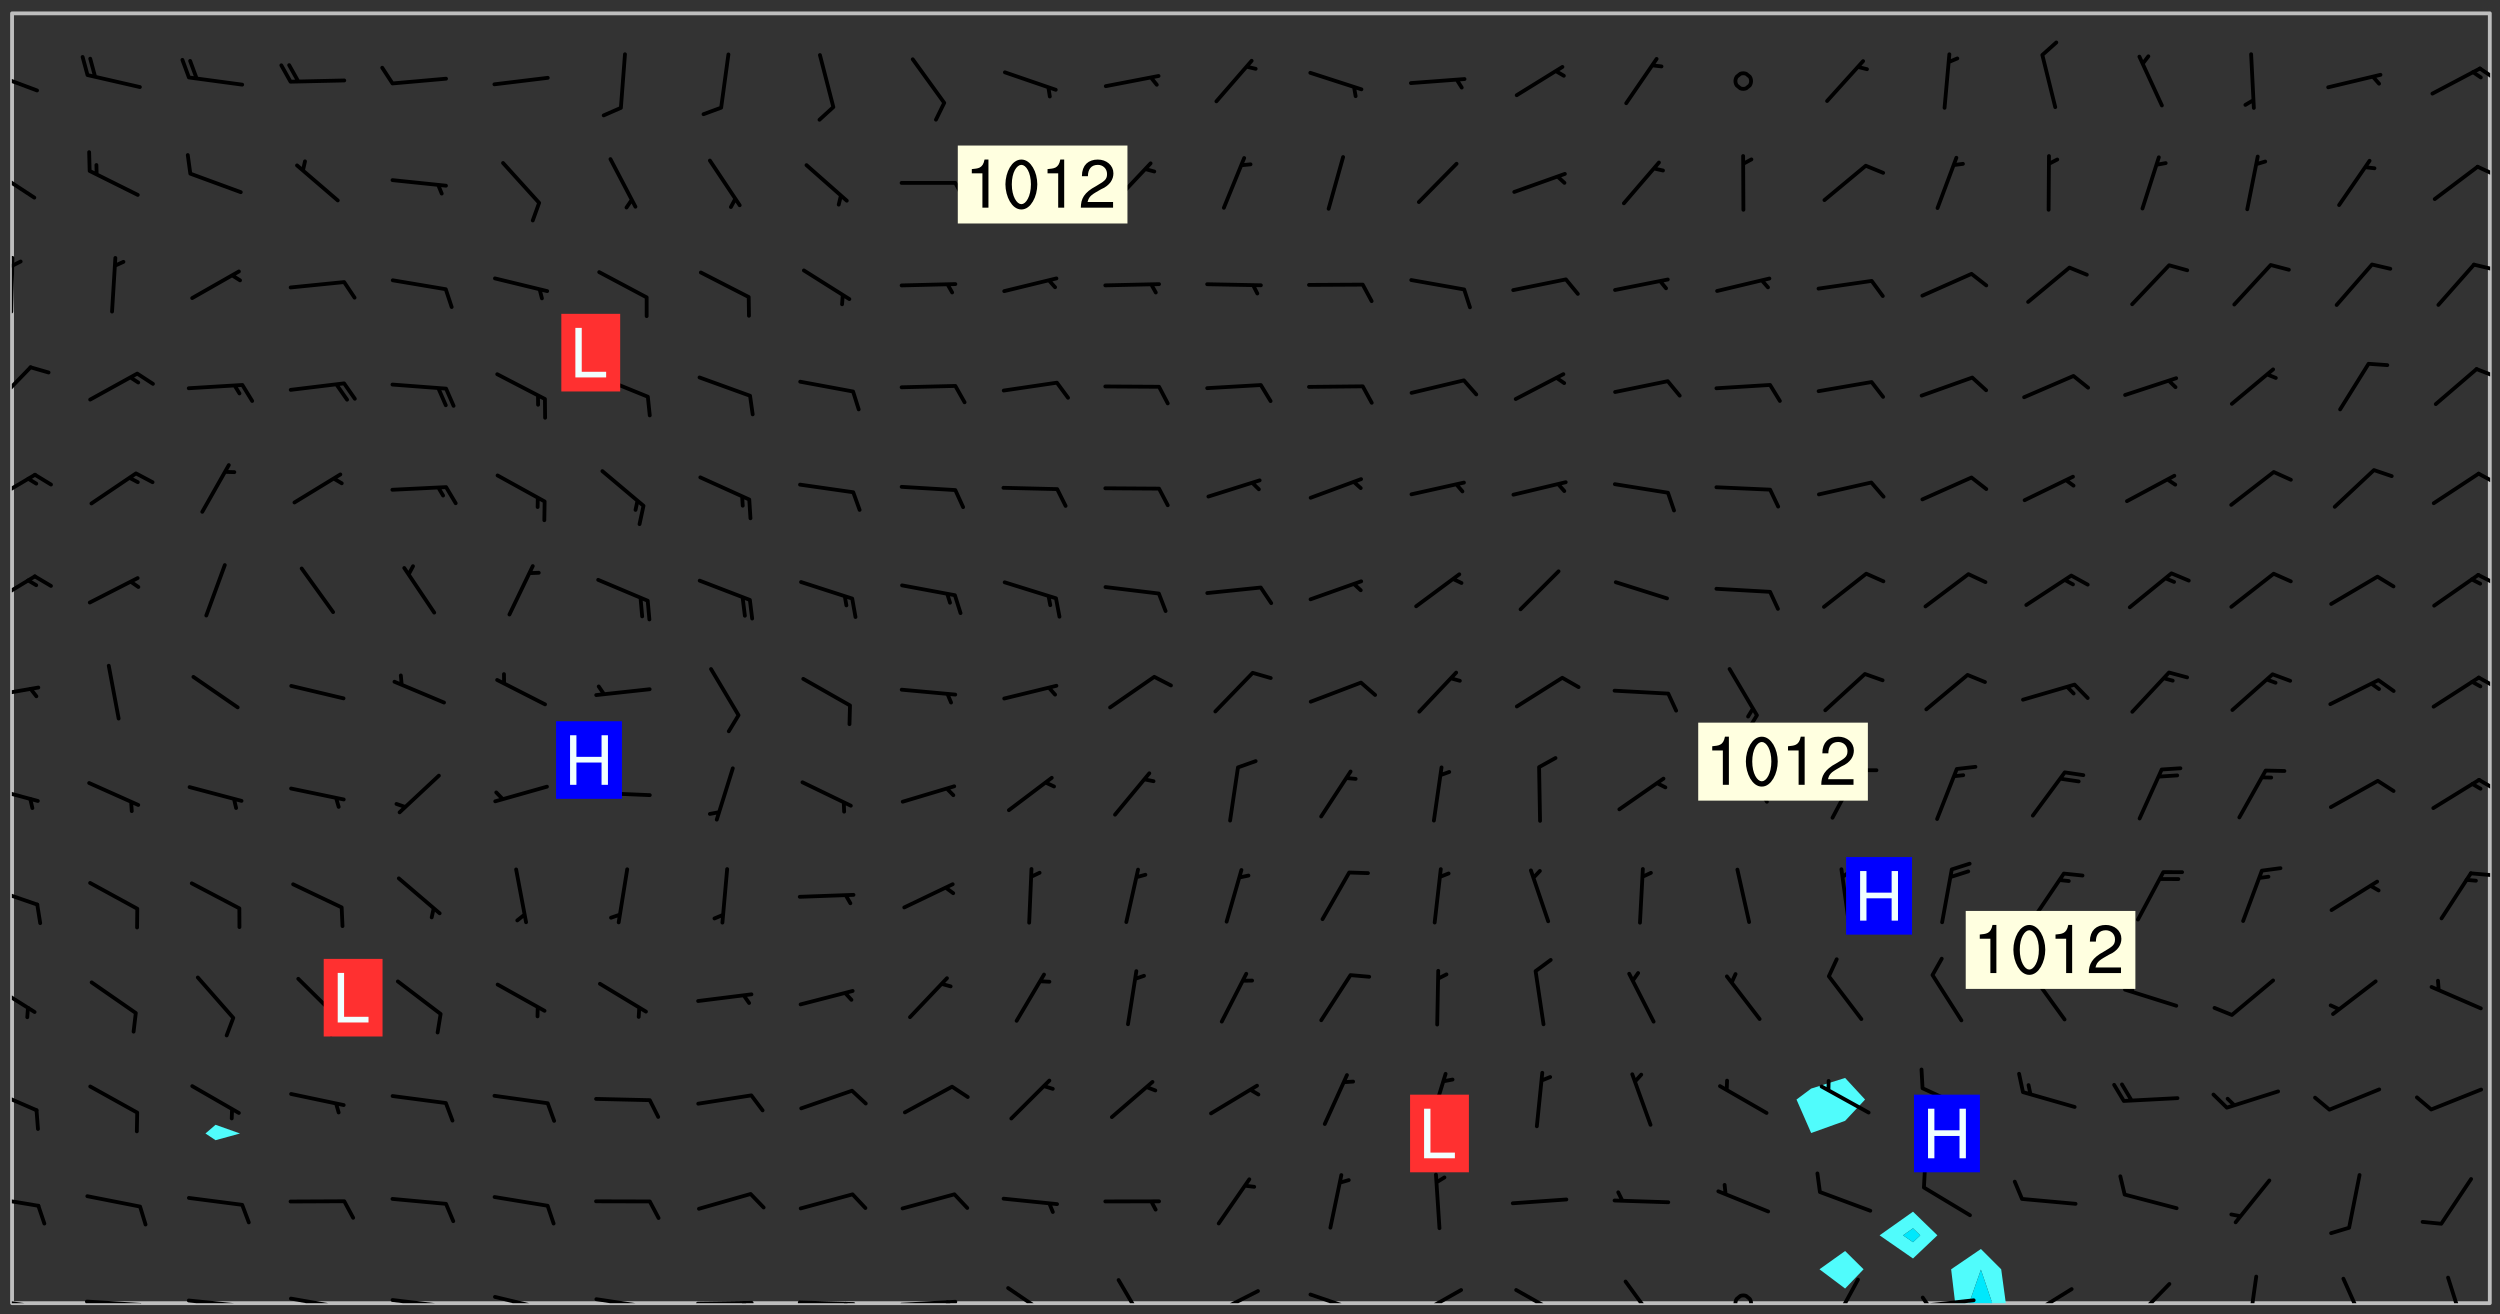 <svg xmlns="http://www.w3.org/2000/svg" role="img" xmlns:xlink="http://www.w3.org/1999/xlink" viewBox="142.45 309.95 326.84 171.84"><rect x="142.45" y="309.95" width="326.84" height="171.84" fill="#333333" stroke="none"/><defs><clipPath id="clip2"><path d="M 144 311.672 L 145 311.672 L 145 480.328 L 144 480.328 Z M 144 311.672"/></clipPath><clipPath id="clip3"><path d="M 144 311.672 L 468 311.672 L 468 480.328 L 144 480.328 Z M 144 311.672"/></clipPath><clipPath id="clip4"><path d="M 397 473 L 405 473 L 405 480.328 L 397 480.328 Z M 397 473"/></clipPath><clipPath id="clip5"><path d="M 399 475 L 403 475 L 403 480.328 L 399 480.328 Z M 399 475"/></clipPath><clipPath id="clip6"><path d="M 467 311.672 L 468 311.672 L 468 480.328 L 467 480.328 Z M 467 311.672"/></clipPath><clipPath id="clip7"><path d="M 144 479 L 148 479 L 148 480.328 L 144 480.328 Z M 144 479"/></clipPath><clipPath id="clip8"><path d="M 147 480 L 149 480 L 149 480.328 L 147 480.328 Z M 147 480"/></clipPath><clipPath id="clip9"><path d="M 153 479 L 162 479 L 162 480.328 L 153 480.328 Z M 153 479"/></clipPath><clipPath id="clip10"><path d="M 160 480 L 163 480 L 163 480.328 L 160 480.328 Z M 160 480"/></clipPath><clipPath id="clip11"><path d="M 166 479 L 175 479 L 175 480.328 L 166 480.328 Z M 166 479"/></clipPath><clipPath id="clip12"><path d="M 173 480 L 176 480 L 176 480.328 L 173 480.328 Z M 173 480"/></clipPath><clipPath id="clip13"><path d="M 180 479 L 188 479 L 188 480.328 L 180 480.328 Z M 180 479"/></clipPath><clipPath id="clip14"><path d="M 187 480 L 189 480 L 189 480.328 L 187 480.328 Z M 187 480"/></clipPath><clipPath id="clip15"><path d="M 193 479 L 201 479 L 201 480.328 L 193 480.328 Z M 193 479"/></clipPath><clipPath id="clip16"><path d="M 200 480 L 202 480 L 202 480.328 L 200 480.328 Z M 200 480"/></clipPath><clipPath id="clip17"><path d="M 206 479 L 215 479 L 215 480.328 L 206 480.328 Z M 206 479"/></clipPath><clipPath id="clip18"><path d="M 213 480 L 215 480 L 215 480.328 L 213 480.328 Z M 213 480"/></clipPath><clipPath id="clip19"><path d="M 220 479 L 228 479 L 228 480.328 L 220 480.328 Z M 220 479"/></clipPath><clipPath id="clip20"><path d="M 227 480 L 229 480 L 229 480.328 L 227 480.328 Z M 227 480"/></clipPath><clipPath id="clip21"><path d="M 233 480 L 241 480 L 241 480.328 L 233 480.328 Z M 233 480"/></clipPath><clipPath id="clip22"><path d="M 239 480 L 241 480 L 241 480.328 L 239 480.328 Z M 239 480"/></clipPath><clipPath id="clip23"><path d="M 246 479 L 255 479 L 255 480.328 L 246 480.328 Z M 246 479"/></clipPath><clipPath id="clip24"><path d="M 252 480 L 254 480 L 254 480.328 L 252 480.328 Z M 252 480"/></clipPath><clipPath id="clip25"><path d="M 260 479 L 268 479 L 268 480.328 L 260 480.328 Z M 260 479"/></clipPath><clipPath id="clip26"><path d="M 266 479 L 268 479 L 268 480.328 L 266 480.328 Z M 266 479"/></clipPath><clipPath id="clip27"><path d="M 274 478 L 281 478 L 281 480.328 L 274 480.328 Z M 274 478"/></clipPath><clipPath id="clip28"><path d="M 288 477 L 293 477 L 293 480.328 L 288 480.328 Z M 288 477"/></clipPath><clipPath id="clip29"><path d="M 300 478 L 308 478 L 308 480.328 L 300 480.328 Z M 300 478"/></clipPath><clipPath id="clip30"><path d="M 313 478 L 321 478 L 321 480.328 L 313 480.328 Z M 313 478"/></clipPath><clipPath id="clip31"><path d="M 327 478 L 334 478 L 334 480.328 L 327 480.328 Z M 327 478"/></clipPath><clipPath id="clip32"><path d="M 340 478 L 348 478 L 348 480.328 L 340 480.328 Z M 340 478"/></clipPath><clipPath id="clip33"><path d="M 354 477 L 360 477 L 360 480.328 L 354 480.328 Z M 354 477"/></clipPath><clipPath id="clip34"><path d="M 369 479 L 372 479 L 372 480.328 L 369 480.328 Z M 369 479"/></clipPath><clipPath id="clip35"><path d="M 381 476 L 386 476 L 386 480.328 L 381 480.328 Z M 381 476"/></clipPath><clipPath id="clip36"><path d="M 393 479 L 401 479 L 401 480.328 L 393 480.328 Z M 393 479"/></clipPath><clipPath id="clip37"><path d="M 393 479 L 395 479 L 395 480.328 L 393 480.328 Z M 393 479"/></clipPath><clipPath id="clip38"><path d="M 407 478 L 414 478 L 414 480.328 L 407 480.328 Z M 407 478"/></clipPath><clipPath id="clip39"><path d="M 406 480 L 409 480 L 409 480.328 L 406 480.328 Z M 406 480"/></clipPath><clipPath id="clip40"><path d="M 420 477 L 427 477 L 427 480.328 L 420 480.328 Z M 420 477"/></clipPath><clipPath id="clip41"><path d="M 436 476 L 438 476 L 438 480.328 L 436 480.328 Z M 436 476"/></clipPath><clipPath id="clip42"><path d="M 448 476 L 452 476 L 452 480.328 L 448 480.328 Z M 448 476"/></clipPath><clipPath id="clip43"><path d="M 462 476 L 465 476 L 465 480.328 L 462 480.328 Z M 462 476"/></clipPath><clipPath id="clip44"><path d="M 144 466 L 148 466 L 148 468 L 144 468 Z M 144 466"/></clipPath><clipPath id="clip45"><path d="M 144 452 L 148 452 L 148 456 L 144 456 Z M 144 452"/></clipPath><clipPath id="clip46"><path d="M 144 438 L 148 438 L 148 443 L 144 443 Z M 144 438"/></clipPath><clipPath id="clip47"><path d="M 144 425 L 148 425 L 148 429 L 144 429 Z M 144 425"/></clipPath><clipPath id="clip48"><path d="M 465 423 L 468 423 L 468 425 L 465 425 Z M 465 423"/></clipPath><clipPath id="clip49"><path d="M 144 412 L 148 412 L 148 415 L 144 415 Z M 144 412"/></clipPath><clipPath id="clip50"><path d="M 466 411 L 468 411 L 468 414 L 466 414 Z M 466 411"/></clipPath><clipPath id="clip51"><path d="M 144 399 L 148 399 L 148 402 L 144 402 Z M 144 399"/></clipPath><clipPath id="clip52"><path d="M 466 398 L 468 398 L 468 400 L 466 400 Z M 466 398"/></clipPath><clipPath id="clip53"><path d="M 144 385 L 148 385 L 148 390 L 144 390 Z M 144 385"/></clipPath><clipPath id="clip54"><path d="M 466 384 L 468 384 L 468 387 L 466 387 Z M 466 384"/></clipPath><clipPath id="clip55"><path d="M 144 371 L 148 371 L 148 376 L 144 376 Z M 144 371"/></clipPath><clipPath id="clip56"><path d="M 466 371 L 468 371 L 468 374 L 466 374 Z M 466 371"/></clipPath><clipPath id="clip57"><path d="M 144 357 L 147 357 L 147 364 L 144 364 Z M 144 357"/></clipPath><clipPath id="clip58"><path d="M 465 357 L 468 357 L 468 360 L 465 360 Z M 465 357"/></clipPath><clipPath id="clip59"><path d="M 144 343 L 145 343 L 145 351 L 144 351 Z M 144 343"/></clipPath><clipPath id="clip60"><path d="M 144 343 L 146 343 L 146 345 L 144 345 Z M 144 343"/></clipPath><clipPath id="clip61"><path d="M 465 344 L 468 344 L 468 346 L 465 346 Z M 465 344"/></clipPath><clipPath id="clip62"><path d="M 144 331 L 148 331 L 148 337 L 144 337 Z M 144 331"/></clipPath><clipPath id="clip63"><path d="M 466 331 L 468 331 L 468 334 L 466 334 Z M 466 331"/></clipPath><clipPath id="clip64"><path d="M 144 319 L 148 319 L 148 323 L 144 323 Z M 144 319"/></clipPath><clipPath id="clip65"><path d="M 466 318 L 468 318 L 468 321 L 466 321 Z M 466 318"/></clipPath><g id="surface396" clip-path="url(#clip1)"><path fill="#fff" fill-opacity="0" fill-rule="evenodd" d="M 0 0 L 1000 0 L 1000 1000 L 0 1000 Z M 0 0"/><path fill="#d3d3d3" fill-opacity="0" fill-rule="evenodd" d="M162.152 355.867L161.918 356.16 161.977 356.395 162.094 356.566 162.27 356.801 162.562 357.148 162.676 357.207 162.793 357.035 162.852 356.801 163.027 356.625 163.492 356.449 164.191 356.449 164.426 356.742 164.715 357.559 164.773 357.734 164.949 357.965 165.301 358.199 166 358.898 166.172 359.074 166.406 359.422 166.641 359.832 166.93 360.414 167.34 360.879 167.57 361.113 167.805 361.289 167.922 361.52 168.098 361.812 168.27 362.977 168.27 363.211 168.328 363.5 168.387 363.617 168.504 363.734 168.852 364.145 168.969 364.316 169.145 364.492 169.32 364.727 169.438 364.898 169.609 365.25 169.668 365.484 169.902 365.891 170.137 365.832 169.961 366.008 169.902 366.938 169.32 366.938 169.086 366.824 168.738 366.938 168.621 367.055 168.562 367.348 168.504 367.523 168.387 367.695 167.922 367.988 167.863 368.223 167.805 368.336 167.805 368.98 167.863 369.152 167.863 369.562 167.922 369.621 167.922 370.027 167.98 370.434 168.098 370.609 168.156 370.668 168.387 371.309 168.328 371.602 168.328 372.301 168.27 372.883 168.27 373.117 168.211 373.348 168.156 373.699 168.156 375.621 168.211 375.738 168.637 375.738 168.27 375.855 168.246 376.207 169.137 377.375 170.879 377.914 172.219 378.273 172.219 378.812 172.309 379.621 172.844 380.336 174.363 380.605 175.254 380.52 175.344 381.684 175.879 381.863 177.039 381.684 179.094 380.699 180.254 380.336 182.133 380.16 183.828 379.98 183.648 380.699 182.133 380.785 180.883 380.875 180.078 381.145 179.004 381.953 179.273 382.672 179.809 383.57 179.629 384.195 179.363 385.004 179.629 386.082 180.254 386.98 181.059 387.16 182.309 386.98 182.043 387.703 182.141 388.207 182.195 388.5 182.195 388.672 182.254 388.965 182.254 389.371 182.43 389.488 182.781 389.605 183.188 389.605 183.48 389.43 183.594 389.312 183.652 389.195 183.77 388.965 183.828 388.789 184.18 388.324 184.41 388.148 184.586 388.09 184.762 388.148 184.82 388.324 184.938 389.312 184.992 389.781 185.051 389.953 185.168 390.188 185.344 390.246 186.16 390.305 186.449 390.305 186.566 390.539 186.625 390.945 186.684 391.297 186.684 392.402 186.801 392.695 186.918 393.043 187.207 393.742 187.383 394.094 187.965 394.848 188.316 395.023 188.488 395.082 188.957 395.316 189.598 395.781 189.945 396.016 190.238 396.191 190.531 396.246 190.762 396.309 191.578 396.656 191.871 396.832 191.984 397.004 192.336 397.355 192.453 397.531 192.977 398.172 192.977 398.461 193.035 398.812 193.035 399.16 193.094 399.512 193.152 399.801 193.27 399.859 193.441 399.918 193.617 399.918 194.199 400.152 194.375 400.27 194.551 400.559 194.727 400.793 194.84 401.027 195.133 401.258 195.25 401.375 195.25 401.785 195.309 401.84 195.598 402.074 195.832 402.191 195.891 402.309 196.008 402.48 196.066 402.598 196.297 402.832 196.355 403.008 196.59 403.066 196.707 403.125 196.59 403.238 196.531 403.355 196.531 403.473 196.414 403.766 196.297 404.055 196.297 404.637 196.473 404.754 196.59 404.812 196.648 404.93 196.766 405.047 196.879 405.105 197.055 405.453 197.113 405.805 197.172 406.211 197.172 406.387 197.113 406.562 196.996 407.262 196.996 407.434 197.113 407.609 197.406 407.902 197.812 407.902 197.988 408.02 198.105 408.191 198.223 408.484 198.223 408.719 197.695 408.719 197.465 408.484 197.23 408.484 197.055 408.543 196.996 409.242 197.055 409.59 197.172 409.766 197.348 410.176 197.465 410.406 197.754 410.875 197.93 410.93 198.453 410.93 198.688 410.988 199.445 411.629 199.504 411.922 199.504 412.156 199.562 412.215 199.793 412.562 199.793 412.914 199.676 413.086 199.676 413.379 199.969 413.668 200.262 413.844 200.434 413.902 200.727 414.078 201.02 414.195 201.602 414.602 201.891 414.836 202.184 415.012 202.402 415.172 202.418 415.184 202.648 415.359 203.289 415.883 203.465 416.117 203.582 416.293 203.758 416.469 203.871 416.641 203.871 417.281 203.988 417.457 204.457 417.574 205.039 417.691 205.273 417.75 205.504 417.863 205.797 417.98 205.91 418.039 206.496 418.391 206.785 418.562 206.961 418.625 207.137 418.68 207.312 418.738 208.012 419.09 208.301 419.266 208.535 419.32 208.824 419.496 209.059 419.613 209.699 420.02 209.992 420.137 210.164 420.195 210.398 420.254 210.809 420.312 211.039 420.371 211.273 420.488 211.332 420.66 210.922 420.836 211.391 420.895 211.449 421.188 211.562 421.422 211.738 421.477 211.973 421.535 212.148 421.594 212.555 421.711 213.195 421.945 213.312 422.117 213.371 422.352 213.371 422.527 213.312 422.645 213.254 423.051 213.488 423.285 213.605 423.344 213.953 423.461 214.594 423.691 214.77 423.809 215.059 423.926 215.234 424.102 215.469 424.566 216.051 425.672 216.227 425.848 216.574 426.023 216.75 426.141 217.102 426.258 218.148 426.781 218.383 426.84 218.848 426.953 219.141 427.012 219.605 427.188 220.363 427.77 220.598 428.004 220.945 428.469 221.121 428.645 221.41 428.879 222.227 429.578 222.52 429.754 222.809 430.043 223.102 430.219 223.395 430.508 224.09 431.148 224.266 431.324 224.559 431.559 224.848 431.793 225.316 432.082 225.957 432.664 226.305 432.898 226.539 433.191 226.887 433.539 227.238 434.004 228.172 434.996 228.52 435.402 228.637 435.578 228.871 435.637 228.984 435.754 229.629 435.93 229.859 436.043 230.094 436.102 230.387 436.277 230.617 436.395 231.551 437.094 231.957 437.5 232.191 437.676 232.598 437.852 232.832 437.969 233.648 438.316 233.996 438.551 234.23 438.668 234.523 438.957 234.754 439.074 235.512 439.426 235.863 439.598 236.094 439.656 236.387 439.773 236.621 439.832 237.492 440.008 238.309 440.008 238.777 440.238 238.949 440.297 239.824 440.996 240.289 441.113 240.582 441.172 240.758 441.23 240.988 441.289 241.457 441.348 241.805 441.406 242.156 441.465 242.562 441.523 242.855 441.523 243.027 441.582 243.027 441.812 243.203 441.988 243.496 441.988 243.844 442.047 244.195 442.105 244.895 442.223 245.535 442.223 246 441.988 246.293 441.812 246.465 441.695 246.875 441.523 247.164 441.348 248.098 440.883 248.566 440.59 249.09 440.297 249.555 440.125 250.02 439.949 251.07 439.484 251.359 439.367 251.77 439.25 252.059 439.133 252.586 438.957 254.102 438.258 254.684 437.91 254.973 437.852 255.266 437.793 255.613 437.676 256.488 437.445 256.84 437.328 256.953 437.328 257.188 437.27 258.062 437.035 258.297 436.977 259.109 436.977 259.461 436.918 260.277 436.801 260.449 436.742 260.801 436.688 261.094 436.629 261.324 436.57 262.141 436.395 262.316 436.336 262.664 436.336 262.898 436.277 263.363 436.16 264.121 435.988 264.355 435.93 264.703 435.93 265.113 435.812 265.402 435.754 266.688 435.695 266.977 435.695 267.387 435.637 267.617 435.578 267.793 435.578 268.668 435.461 269.074 435.461 269.484 435.344 269.832 435.344 270.184 435.23 271.055 435.172 272.805 435.172 273.852 435.461 274.262 435.578 274.551 435.695 274.902 435.812 275.191 435.93 276.242 436.102 276.531 436.16 276.824 436.16 277.117 436.219 277.289 436.277 277.699 436.336 277.871 436.395 277.988 436.453 278.105 436.453 278.223 436.512 278.574 436.57 278.688 436.57 279.098 436.637 281.02 437.031 282.945 437.426 284.465 437.875 286.16 438.594 288.305 439.398 289.91 438.68 291.34 437.875 292.5 436.797 293.75 436.348 296.785 435.629 298.66 435.27 300.805 433.922 303.039 432.668 305.539 431.41 307.234 430.961 309.02 430.781 310.18 430.512 310.805 431.051 312.145 430.781 312.859 429.793 313.844 428.449 314.289 428.27 315.094 427.91 316.969 427.371 318.754 426.922 320.004 426.652 321.164 426.562 322.863 426.473 324.824 426.203 326.074 426.113 326.613 426.113 327.238 426.023 328.129 426.023 330.273 425.844 332.684 425.664 335.273 425.574 336.969 425.754 338.578 425.844 340.008 426.203 341.168 426.922 343.043 427.91 344.203 429.438 344.469 430.152 345.098 430.242 345.453 431.141 345.988 431.68 346.523 433.207 347.598 433.566 348.133 433.566 347.328 434.102 347.418 435.809 348.133 438.504 349.023 439.309 349.918 440.297 350.633 441.555 352.418 442.094 353.938 441.914 354.293 443.258 355.902 442.453 356.883 441.914 357.152 442.184 357.469 441.969 357.688 441.824 358.488 442.273 358.938 441.914 359.293 441.914 359.828 441.645 360.367 440.926 360.902 440.656 361.527 439.668 362.688 440.117 363.527 440.488 364.922 441.105 366.617 440.926 368.223 440.926 370.008 441.016 370.188 439.309 370.723 437.965 371.527 438.234 372.02 439.082 372.422 439.488 372.332 440.027 372.332 440.387 373.047 440.836 373.758 440.566 375.188 440.566 375.547 441.555 375.992 442.812 376.707 444.156 377.957 444.785 379.652 445.414 380.367 445.234 380.547 444.695 381.527 444.605 381.977 444.965 382.062 446.223 381.797 446.852 381.262 447.031 381.262 447.57 381.977 448.555 382.242 449.094 383.227 450.082 384.027 451.16 383.762 451.52 383.672 452.418 383.047 454.75 382.691 456.816 382.602 458.609 382.422 459.328 382.332 459.867 382.332 461.305 381.352 463.188 380.992 464.895 380.457 465.793 379.652 466.961 379.387 467.5 381.441 468.754 381.527 469.113 381.172 469.652 381.082 469.473 381.082 470.281 381.172 471.719 380.727 472.434 379.652 472.527 379.387 473.242 379.922 474.141 380.727 474.859 381.887 475.668 383.227 475.938 383.672 476.297 383.316 476.746 381.527 476.656 380.277 476.207 379.562 475.488 378.938 475.398 378.762 478.988 378.574 480.297 467.934 480.297 467.934 311.703 412.664 311.703 412.664 360.785 413.426 360.91 416.715 361.453 418.738 364.289 418.738 367.043 421.09 367.375 423.438 367.707 427.488 367.707 426.109 371.867 424.086 372.574 422.062 373.277 421.52 373.621 418.926 375.238 418.738 375.355 416.715 373.277 415.984 370.535 413.312 368.457 411.938 364.957 411.871 364.875 409.914 362.203 412.664 360.785 412.664 311.703 294.422 311.703 294.422 403.117 294.539 403.148 294.672 403.16 294.746 403.234 294.852 403.281 294.941 403.34 295.027 403.398 295.117 403.457 295.414 403.754 295.473 403.844 295.504 403.961 295.531 404.078 295.547 404.215 295.516 404.332 295.457 404.422 295.398 404.508 295.355 404.613 295.309 404.715 295.281 404.836 295.281 404.98 295.457 405.25 295.605 405.398 295.68 405.484 295.754 405.559 295.797 405.664 295.859 405.754 295.918 405.84 295.961 405.945 296.02 406.035 296.066 406.137 296.109 406.242 296.168 406.328 296.285 406.508 296.359 406.582 296.422 406.668 296.48 406.758 296.523 406.863 296.582 406.953 296.641 407.039 296.703 407.129 296.762 407.219 296.805 407.32 296.922 407.5 296.996 407.574 297.055 407.66 297.129 407.734 297.219 407.793 297.324 407.84 297.473 407.84 297.605 407.824 297.738 407.84 297.84 407.793 297.914 407.719 297.961 407.617 297.945 407.484 297.945 407.336 297.898 407.23 297.871 407.113 297.824 407.012 297.797 406.891 297.754 406.789 297.691 406.699 297.648 406.598 297.605 406.492 297.574 406.375 297.559 406.242 297.547 406.105 297.633 406.047 297.691 405.961 297.812 405.93 297.855 406.035 297.871 406.168 297.871 406.285 297.93 406.387 297.988 406.477 298.078 406.535 298.227 406.684 298.285 406.773 298.328 406.879 298.316 406.98 298.402 407.039 298.508 407.086 298.594 407.145 298.684 407.203 298.758 407.277 298.641 407.305 298.535 407.352 298.449 407.41 298.375 407.484 298.316 407.574 298.254 407.66 298.227 407.781 298.18 407.883 298.137 407.988 298.105 408.105 298.094 408.238 298.078 408.371 298.078 408.52 298.105 408.637 298.152 408.742 298.195 408.844 298.254 408.934 298.328 409.008 298.418 409.066 298.492 409.141 298.582 409.199 298.641 409.289 298.684 409.395 298.73 409.496 298.848 409.527 298.98 409.543 299.129 409.543 299.246 409.512 299.352 409.555 299.395 409.66 299.441 409.762 299.469 409.883 299.5 410 299.527 410.117 299.559 410.238 299.586 410.355 299.691 410.398 299.793 410.445 299.926 410.43 300.074 410.578 300.137 410.664 300.211 410.738 300.281 410.812 300.371 410.875 300.477 410.918 300.578 410.961 300.695 410.992 300.832 411.008 300.949 410.977 301.023 410.902 301.051 410.785 301.039 410.652 301.008 410.531 300.98 410.414 301.023 410.309 301.141 410.309 301.23 410.371 301.348 410.398 301.496 410.398 301.629 410.414 301.777 410.414 301.91 410.43 302.043 410.414 302.191 410.414 302.324 410.398 302.457 410.387 302.594 410.398 302.711 410.371 302.844 410.355 303.035 410.297 302.977 410.473 302.961 410.605 302.934 410.727 302.918 410.859 302.859 410.945 302.727 410.961 302.621 411.008 302.516 411.051 302.398 411.082 302.281 411.109 302.016 411.141 301.867 411.141 301.734 411.156 301.66 411.23 301.719 411.316 301.867 411.465 301.984 411.645 302.059 411.715 302.148 411.777 302.238 411.836 302.324 411.895 302.414 411.953 302.516 411.996 302.621 412.059 302.727 412.102 302.812 412.16 302.918 412.207 303.02 412.25 303.199 412.367 303.258 412.457 303.215 412.559 303.168 412.664 303.184 412.797 303.406 413.02 303.465 413.109 303.508 413.211 303.539 413.332 303.582 413.434 303.598 413.566 303.629 413.684 303.641 413.82 303.672 413.938 303.82 414.086 303.922 414.129 304.027 414.172 304.145 414.203 304.277 414.219 304.414 414.234 304.531 414.234 304.648 414.203 304.738 414.145 304.781 414.039 304.828 413.938 304.871 413.832 304.902 413.715 304.914 413.582 304.914 413.434 304.902 413.301 304.887 413.168 304.855 413.051 304.812 412.945 304.766 412.84 304.723 412.738 304.68 412.633 304.664 412.5 304.68 412.367 304.707 412.25 304.738 412.133 304.766 412.012 304.812 411.91 304.902 411.852 304.988 411.789 305.062 411.715 305.152 411.656 305.375 411.434 305.434 411.348 305.508 411.273 305.625 411.094 305.684 411.008 305.684 410.859 305.609 410.785 305.508 410.738 305.402 410.695 305.301 410.652 305.242 410.562 305.195 410.457 305.168 410.34 305.258 410.281 305.375 410.25 305.477 410.207 305.656 410.09 305.805 409.941 305.816 409.809 305.805 409.703 305.715 409.645 305.582 409.66 305.434 409.66 305.301 409.676 305.168 409.66 305.047 409.629 304.961 409.57 304.887 409.496 304.828 409.406 304.766 409.32 304.648 409.141 304.59 409.055 304.621 408.934 304.707 408.875 304.828 408.844 304.887 408.758 304.887 408.637 304.855 408.52 304.797 408.43 304.738 408.344 304.691 408.238 304.664 408.121 304.648 407.988 304.707 407.898 304.781 407.824 304.871 407.766 304.988 407.586 305.062 407.512 305.121 407.426 305.27 407.277 305.391 407.246 305.523 407.23 305.656 407.246 305.73 407.32 305.773 407.426 305.789 407.559 305.758 407.676 305.641 407.707 305.508 407.719 305.359 407.867 305.316 407.973 305.27 408.074 305.242 408.195 305.211 408.312 305.211 408.461 305.242 408.578 305.285 408.684 305.344 408.773 305.418 408.844 305.492 408.918 305.609 408.949 305.73 408.977 305.848 408.949 305.98 408.934 306.098 408.934 306.188 408.992 306.262 409.066 306.309 409.172 306.367 409.258 306.469 409.305 306.602 409.32 306.707 409.363 306.793 409.422 306.781 409.527 306.707 409.602 306.527 409.719 306.469 409.809 306.379 409.867 306.309 409.941 306.234 410.016 306.172 410.105 306.145 410.223 306.129 410.355 306.145 410.488 306.129 410.621 306.129 410.77 306.145 410.902 306.172 411.02 306.203 411.141 306.277 411.215 306.367 411.273 306.453 411.332 306.543 411.391 306.66 411.422 306.66 411.508 306.559 411.555 306.469 411.613 306.203 411.645 306.086 411.672 305.938 411.672 305.832 411.715 305.73 411.762 305.672 411.852 305.609 412.086 305.598 412.219 305.566 412.34 305.551 412.473 305.551 412.766 305.539 412.898 305.551 413.035 305.566 413.168 305.699 413.184 305.832 413.195 305.953 413.227 306.039 413.285 306.113 413.359 306.16 413.465 306.203 413.566 306.219 413.699 306.219 414.145 306.203 414.277 306.203 414.723 306.234 414.988 306.262 415.105 306.277 415.238 306.309 415.355 306.395 415.566 306.426 415.832 306.426 415.98 306.395 416.098 306.367 416.215 306.336 416.336 306.309 416.453 306.277 416.57 306.246 416.691 306.234 416.824 306.219 416.957 306.309 417.016 306.426 416.984 306.527 417 306.574 417.105 306.543 417.371 306.543 417.812 306.5 417.918 306.453 418.023 306.41 418.125 306.367 418.23 306.309 418.316 306.277 418.438 306.234 418.555 306.203 418.672 306.188 418.805 306.203 418.938 306.262 419.027 306.367 419.074 306.453 419.133 306.512 419.219 306.5 419.355 306.469 419.473 306.426 419.574 306.426 420.02 306.41 420.152 306.41 420.301 306.379 420.418 306.336 420.523 306.309 420.641 306.262 420.746 306.219 420.848 306.188 420.969 306.16 421.086 306.129 421.219 306.098 421.336 306.07 421.453 306.027 421.559 305.996 421.676 305.965 421.797 305.953 421.93 305.938 422.062 305.938 422.359 305.965 422.477 305.965 422.625 306.012 423.023 306.039 423.141 306.098 423.23 306.219 423.262 306.367 423.262 306.5 423.246 306.559 423.336 306.559 423.453 306.5 423.543 306.41 423.602 306.309 423.645 306.203 423.691 306.113 423.75 306.027 423.809 305.891 423.824 305.773 423.793 305.641 423.777 305.539 423.824 305.477 423.91 305.465 424.047 305.449 424.18 305.418 424.297 305.391 424.414 305.375 424.547 305.344 424.668 305.344 424.965 305.359 425.098 305.391 425.215 305.391 425.363 305.402 425.496 305.402 425.645 305.375 425.762 305.328 425.863 305.301 425.984 305.27 426.102 305.211 426.191 305.137 426.266 305.035 426.309 304.93 426.355 304.812 426.383 304.691 426.414 304.59 426.367 304.648 426.281 304.754 426.234 304.781 426.117 304.812 426 304.84 425.879 304.871 425.762 304.871 425.613 304.887 425.48 304.855 425.363 304.812 425.258 304.707 425.273 304.633 425.348 304.531 425.391 304.441 425.453 304.367 425.527 304.324 425.629 304.309 425.762 304.277 425.879 304.25 426 304.219 426.117 304.191 426.234 304.16 426.355 304.133 426.473 304.102 426.59 304.059 426.695 303.969 426.754 303.879 426.754 303.762 426.723 303.73 426.637 303.746 426.5 303.715 426.383 303.715 426.234 303.703 426.102 303.703 425.953 303.641 425.719 303.613 425.598 303.57 425.496 303.523 425.391 303.465 425.305 303.406 425.215 303.363 425.109 303.301 425.023 303.152 424.875 303.082 424.801 302.977 424.754 302.871 424.711 302.77 424.668 302.473 424.371 302.383 424.297 302.297 424.238 302.191 424.195 302.102 424.133 302.016 424.074 301.91 424.031 301.82 423.973 301.734 423.91 301.66 423.84 301.555 423.793 301.469 423.734 301.363 423.691 301.273 423.629 301.172 423.586 301.066 423.543 300.98 423.484 300.875 423.438 300.77 423.395 300.668 423.348 300.578 423.289 300.477 423.246 300.371 423.203 300.281 423.141 300.164 423.113 300.031 423.098 299.898 423.113 299.75 423.113 299.617 423.129 299.5 423.098 299.41 423.039 299.336 422.965 299.246 422.906 299.145 422.859 298.996 422.859 298.875 422.832 298.773 422.789 298.699 422.715 298.582 422.535 298.492 422.477 298.391 422.434 298.301 422.371 298.195 422.328 298.105 422.27 298.02 422.211 297.914 422.164 297.855 422.078 297.797 421.988 297.754 421.883 297.707 421.781 297.633 421.707 297.547 421.648 297.473 421.574 297.383 421.516 297.16 421.293 297.117 421.188 297.086 420.922 297.191 420.879 297.336 420.879 297.441 420.922 297.516 420.996 297.605 421.055 297.691 421.113 297.797 421.16 297.887 421.219 298.035 421.367 298.105 421.441 298.254 421.59 298.316 421.676 298.391 421.75 298.477 421.809 298.551 421.883 298.641 421.945 298.73 422.004 298.816 422.062 299.086 422.238 299.188 422.285 299.293 422.328 299.395 422.371 299.441 422.297 299.5 422.211 299.574 422.137 299.645 422.062 299.75 422.105 299.824 422.18 299.883 422.27 299.926 422.371 299.973 422.477 300.016 422.582 300.137 422.609 300.254 422.582 300.328 422.492 300.371 422.387 300.43 422.297 300.504 422.223 300.609 422.18 300.727 422.152 300.859 422.164 300.949 422.223 301.098 422.371 301.156 422.461 301.199 422.566 301.246 422.668 301.289 422.773 301.332 422.875 301.438 422.922 301.543 422.965 301.676 422.98 301.762 422.922 301.82 422.832 301.895 422.758 302 422.715 302.117 422.742 302.223 422.789 302.324 422.832 302.43 422.875 302.531 422.922 302.711 423.039 302.711 423.156 302.695 423.289 302.711 423.422 302.727 423.559 302.785 423.645 302.887 423.691 303.008 423.719 303.125 423.75 303.273 423.75 303.391 423.719 303.449 423.629 303.629 423.512 303.688 423.422 303.762 423.348 303.82 423.262 303.938 423.082 304.117 422.965 304.234 422.996 304.324 423.055 304.367 423.129 304.352 423.262 304.352 423.379 304.441 423.438 304.59 423.438 304.723 423.422 304.855 423.41 305.121 423.379 305.227 423.336 305.344 423.305 305.465 423.277 305.539 423.203 305.609 423.129 305.672 423.039 305.656 422.934 305.609 422.832 305.508 422.789 305.402 422.773 305.285 422.801 305.02 422.832 304.871 422.832 304.797 422.758 304.707 422.699 304.59 422.668 304.473 422.641 304.34 422.625 304.191 422.625 304.059 422.641 303.762 422.641 303.656 422.594 303.508 422.445 303.465 422.344 303.406 422.254 303.629 422.031 303.715 421.973 303.82 421.93 303.938 421.898 304.07 421.883 304.203 421.898 304.34 421.914 304.441 421.957 304.574 421.945 304.664 421.883 304.766 421.84 304.828 421.75 304.781 421.648 304.691 421.59 304.574 421.559 304.473 421.516 304.414 421.426 304.352 421.336 304.352 421.219 304.367 421.086 304.473 421.039 304.547 420.969 304.547 420.848 304.457 420.789 304.426 420.672 304.516 420.613 304.59 420.539 304.633 420.434 304.691 420.344 304.738 420.242 304.754 420.109 304.754 419.961 304.707 419.855 304.664 419.754 304.574 419.695 304.441 419.68 304.34 419.637 304.203 419.621 304.086 419.59 303.641 419.59 303.508 419.574 303.375 419.562 303.242 419.547 303.125 419.516 302.977 419.516 302.844 419.5 302.711 419.488 302.445 419.457 302.324 419.414 302.238 419.355 302.164 419.281 302.164 419.133 302.176 419 302.281 418.953 302.383 418.91 302.516 418.895 302.668 418.895 302.801 418.879 303.094 418.879 303.215 418.91 303.316 418.953 303.406 419.012 303.641 419.074 303.762 419.027 303.852 418.969 303.953 418.926 304.086 418.91 304.191 418.953 304.293 419 304.426 419.012 304.547 418.984 304.691 418.984 304.812 418.953 304.93 418.926 305.035 418.879 305.109 418.805 305.195 418.746 305.344 418.598 305.402 418.512 305.449 418.406 305.477 418.289 305.492 418.184 305.391 418.141 305.301 418.082 305.184 418.051 305.078 418.008 304.988 417.945 304.914 417.859 304.84 417.785 304.738 417.742 304.633 417.695 304.531 417.652 304.473 417.562 304.426 417.461 304.34 417.25 304.277 417.164 304.219 417.074 304.145 417 304.059 416.941 303.789 416.941 303.672 416.973 303.582 417.031 303.48 417.074 303.348 417.09 303.242 417.074 303.215 416.957 303.152 416.867 303.035 416.836 302.934 416.793 302.785 416.645 302.754 416.527 302.738 416.422 302.812 416.348 302.992 416.23 303.109 416.203 303.227 416.172 303.363 416.188 303.465 416.23 303.57 416.273 303.672 416.32 303.777 416.363 303.895 416.395 304.027 416.41 304.145 416.438 304.277 416.453 304.383 416.438 304.473 416.379 304.398 416.305 304.293 416.262 304.219 416.188 304.145 416.098 303.996 415.949 303.91 415.891 303.82 415.832 303.746 415.758 303.656 415.699 303.555 415.652 303.434 415.625 303.332 415.578 303.227 415.535 303.109 415.504 303.008 415.461 302.887 415.43 302.738 415.43 302.621 415.461 302.516 415.504 302.43 415.566 302.25 415.684 302.164 415.742 302.074 415.801 301.969 415.848 301.883 415.906 301.777 415.949 301.676 415.992 301.57 416.039 301.496 416.113 301.438 416.203 301.379 416.289 301.332 416.395 301.273 416.48 301.199 416.555 301.066 416.543 300.949 416.512 300.832 416.512 300.758 416.586 300.668 416.645 300.594 416.719 300.504 416.777 300.418 416.836 300.312 416.883 300.211 416.926 300.074 416.941 299.973 416.898 299.824 416.75 299.719 416.703 299.633 416.703 299.527 416.75 299.426 416.793 299.305 416.824 299.188 416.793 299.113 416.719 299.113 416.602 299.145 416.48 299.219 416.41 299.277 416.32 299.352 416.246 299.469 416.215 299.574 416.172 299.867 416.172 300 416.156 300.137 416.141 300.238 416.098 300.328 416.039 300.43 415.992 300.52 415.934 300.652 415.922 300.742 415.98 300.875 415.992 300.965 415.934 301.051 415.875 301.156 415.832 301.246 415.773 301.332 415.711 301.422 415.652 301.57 415.504 301.629 415.418 301.688 415.328 301.793 415.285 301.926 415.27 302.043 415.297 302.164 415.328 302.223 415.27 302.281 415.18 302.312 414.914 302.34 414.797 302.445 414.809 302.578 414.824 302.68 414.781 302.77 414.723 302.828 414.633 302.902 414.559 302.961 414.469 303.008 414.367 303.02 414.234 303.008 414.102 302.961 413.996 302.812 413.848 302.754 413.758 302.695 413.672 302.652 413.566 302.652 413.121 302.668 412.988 302.668 412.84 302.68 412.707 302.621 412.648 302.531 412.707 302.43 412.664 302.25 412.547 302.164 412.488 302.102 412.398 302.043 412.309 301.969 412.234 301.883 412.176 301.762 412.207 301.66 412.219 301.555 412.266 301.469 412.324 301.363 412.367 301.215 412.516 301.125 412.574 301.039 412.633 300.949 412.695 300.844 412.738 300.711 412.754 300.711 412.633 300.816 412.59 300.934 412.559 301.008 412.488 301.051 412.383 301.051 412.234 301.023 412.117 300.875 411.969 300.742 411.953 300.594 411.953 300.477 411.984 300.371 412.027 300.27 412.07 300.18 412.133 300.062 412.16 299.988 412.086 300 411.953 299.957 411.852 299.914 411.746 299.824 411.688 299.707 411.715 299.586 411.746 299.469 411.777 299.367 411.82 299.246 411.852 299.145 411.895 299.039 411.938 298.949 411.996 298.848 412.012 298.848 411.895 298.863 411.762 298.805 411.672 298.73 411.715 298.582 411.863 298.523 411.953 298.449 412.027 298.402 412.133 298.359 412.234 298.285 412.309 298.227 412.398 298.152 412.473 298.094 412.559 298.02 412.633 297.93 412.695 297.855 412.766 297.781 412.84 297.68 412.855 297.547 412.871 297.441 412.828 297.441 412.707 297.59 412.559 297.633 412.457 297.691 412.367 297.738 412.266 297.781 412.16 297.84 412.07 297.871 411.953 297.914 411.852 297.945 411.73 297.973 411.613 298.02 411.508 298.062 411.406 298.105 411.301 298.18 411.23 298.27 411.168 298.359 411.109 298.461 411.066 298.758 411.066 299.023 411.035 299.129 410.992 299.055 410.918 298.938 410.887 298.832 410.844 298.742 410.785 298.641 410.738 298.551 410.68 298.449 410.637 298.344 410.594 298.254 410.531 298.168 410.473 298.062 410.43 297.961 410.387 297.84 410.355 297.723 410.324 297.621 410.281 297.5 410.25 297.398 410.207 297.309 410.148 297.266 410.043 297.25 409.91 297.352 409.867 297.484 409.852 297.621 409.867 297.754 409.852 297.855 409.809 297.914 409.719 297.93 409.613 297.84 409.555 297.766 409.48 297.664 409.438 297.574 409.379 297.426 409.23 297.383 409.125 297.367 408.992 297.367 408.699 297.309 408.609 297.219 408.551 297.145 408.477 297.102 408.371 297.07 408.254 297.012 408.164 296.938 408.09 296.82 408.062 296.746 407.988 296.656 407.93 296.566 407.867 296.48 407.809 296.406 407.734 296.348 407.648 296.301 407.543 296.215 407.484 296.066 407.336 295.871 407.277 295.738 407.293 295.637 407.336 295.562 407.41 295.516 407.512 295.473 407.617 295.414 407.707 295.355 407.793 295.059 408.09 294.969 408.148 294.883 408.148 294.82 408.062 294.777 407.957 294.809 407.84 294.867 407.75 294.895 407.633 294.883 407.5 294.793 407.438 294.688 407.484 294.57 407.512 294.453 407.543 294.184 407.719 294.082 407.766 293.965 407.793 293.859 407.84 293.77 407.898 293.668 407.941 293.609 407.855 293.562 407.75 293.578 407.617 293.625 407.512 293.695 407.438 293.77 407.367 293.828 407.277 293.828 407.129 293.785 407.023 293.547 407.023 293.445 407.07 293.414 407.188 293.387 407.305 293.355 407.426 293.281 407.469 293.148 407.484 293.074 407.438 293.031 407.336 292.988 407.23 292.941 407.129 292.898 407.023 292.777 407.055 292.676 407.098 292.543 407.113 292.426 407.145 292.32 407.188 292.23 407.246 292.129 407.293 292.008 407.32 291.875 407.336 291.773 407.293 291.715 407.203 291.668 407.098 291.625 406.996 291.582 406.891 291.582 406.773 291.641 406.684 291.727 406.625 291.906 406.508 292.008 406.461 292.113 406.418 292.219 406.359 292.32 406.316 292.41 406.254 292.512 406.211 292.617 406.152 292.719 406.105 292.809 406.047 292.914 406.004 293.016 405.961 293.105 405.898 293.207 405.855 293.344 405.84 293.461 405.871 293.562 405.914 293.684 405.945 293.785 405.988 293.891 406.035 293.992 406.078 294.098 406.121 294.199 406.168 294.305 406.211 294.406 406.254 294.512 406.301 294.598 406.359 294.703 406.402 294.82 406.434 294.926 406.477 295.027 406.523 295.117 406.582 295.223 406.625 295.324 406.668 295.43 406.715 295.547 406.742 295.648 406.789 295.77 406.816 295.918 406.816 296.004 406.758 296.02 406.656 296.078 406.566 296.051 406.449 295.977 406.375 295.859 406.195 295.785 406.121 295.695 406.047 295.516 405.93 295.43 405.871 295.324 405.828 295.223 405.781 294.953 405.605 294.895 405.516 294.82 405.441 294.762 405.352 294.719 405.25 294.688 405.133 294.672 404.996 294.672 404.434 294.66 404.301 294.645 404.168 294.613 404.051 294.598 403.918 294.586 403.785 294.555 403.664 294.332 403.441 294.273 403.355 294.258 403.25 294.289 403.133 294.422 403.117 294.422 311.703 172.992 311.703 172.992 313.156 172.934 313.391 172.582 314.441 172.41 314.965 172.293 315.312 172.117 315.723 172 315.895 171.766 316.188 171.535 316.246 171.184 316.246 171.066 316.305 170.836 316.711 170.836 317.004 170.953 317.18 171.184 317.41 171.301 317.645 171.941 318.402 172.234 318.867 172.41 319.102 172.641 319.453 172.875 319.801 173.516 320.617 173.691 321.082 173.863 321.492 173.98 322.188 174.156 322.656 174.273 324.055 174.332 324.52 174.332 325.395 174.449 326.441 174.449 331.223 174.391 331.688 174.039 332.969 173.863 333.492 173.75 333.902 173.398 334.832 172.934 336 172.699 336.582 172.582 336.758 172.41 337.105 172.234 337.512 171.883 338.328 171.824 338.621 171.711 338.914 171.594 339.203 171.535 339.379 171.418 340.254 171.359 340.66 171.301 340.777 171.242 340.953 171.184 341.125 170.953 341.652 170.836 341.824 170.836 342.059 170.719 342.293 170.66 342.465 170.484 343.051 170.484 343.34 170.426 343.516 170.426 343.809 170.367 343.922 170.309 344.449 170.309 344.621 170.254 344.855 170.254 347.477 170.078 348.293 169.961 348.469 169.785 348.703 169.668 348.875 169.555 349.109 168.969 350.043 168.738 350.332 168.445 350.797 168.27 351.031 167.98 351.383 167.629 352.082 167.516 352.312 167.34 352.723 167.164 352.953 166.758 353.48 165.941 354.18 165.648 354.352 165.359 354.586 165.184 354.703 165.008 354.879 164.484 355.285 163.957 355.461 163.785 355.637 163.551 355.691 162.91 355.867 162.152 355.867M174.363 386.891L173.289 387.34 173.648 388.234 174.898 387.52 175.344 386.98 174.363 386.891"/><path fill="#d3d3d3" fill-opacity="0" fill-rule="evenodd" d="M201.508 416.598L200.613 416.598 201.062 417.227 202.043 417.586 202.848 417.496 203.293 416.508 203.117 416.598 202.402 416.242 201.508 416.598M356.129 475.668L356.07 475.145 356.07 474.852 356.184 474.559 356.242 474.328 356.711 473.859 356.824 473.859 356.941 473.746 357.059 473.688 357.234 473.688 357.469 473.629 357.816 473.629 358.051 473.688 358.168 473.746 358.398 473.918 358.457 474.094 358.574 474.676 358.574 474.969 358.457 475.145 358.285 475.434 358.109 475.609 357.582 476.133 357.352 476.367 357.234 476.426 357.059 476.426 356.941 476.367 356.535 476.074 356.359 475.957 356.242 475.898 356.184 475.785 356.129 475.668M362.77 464.711L362.711 464.539 362.711 463.43 362.77 463.258 362.945 463.199 363.117 463.141 363.293 463.141 363.527 463.082 363.645 463.141 363.703 463.84 363.645 464.012 363.527 464.188 363.41 464.246 363.176 464.77 363.062 464.828 362.828 464.828 362.77 464.711M372.383 450.32L372.266 450.145 372.266 449.445 372.559 448.57 372.676 448.398 372.852 448.047 372.965 447.816 373.082 447.523 373.434 446.766 373.551 446.535 373.723 446.301 373.898 446.301 374.016 446.242 374.656 446.242 374.773 446.301 375.008 446.535 375.18 446.648 375.531 446.941 375.648 447.059 375.762 447.234 375.762 447.348 375.879 447.406 375.996 447.523 375.996 448.223 375.938 448.398 375.938 448.629 375.879 448.805 375.531 449.855 375.414 450.086 375.297 450.32 375.18 450.379 374.949 450.613 374.309 450.902 373.434 450.902 373.023 450.785 372.383 450.32"/><path fill="none" stroke="#bebebe" stroke-linecap="round" stroke-linejoin="round" stroke-miterlimit="10" stroke-width=".5" d="M 431.957 354.305 L 108.027 354.305 L 108.027 185.68 L 431.957 185.68 L 431.957 354.305" transform="matrix(1 0 0 -1 36 666)"/><g clip-path="url(#clip2)"><path fill="#fff" fill-opacity="0" fill-rule="evenodd" d="M 144 475.891 L 144 480.328 L 144.004 480.328 L 144 480.328 L 144 311.672 L 144.004 311.672 L 144 311.672 L 144 475.891"/></g><g clip-path="url(#clip3)"><path fill="#fff" fill-opacity="0" fill-rule="evenodd" d="M 144.004 480.328 L 144.004 311.672 L 170.629 311.672 L 170.629 457 L 169.309 458.137 L 170.629 459.016 L 173.832 458.137 L 170.629 457 L 170.629 311.672 L 348.164 311.672 L 348.164 475.887 L 348.16 475.891 L 348.164 475.895 L 348.168 475.891 L 348.164 475.887 L 348.164 311.672 L 383.672 311.672 L 383.672 450.875 L 379.234 452.266 L 377.316 453.699 L 379.234 458.078 L 383.672 456.484 L 383.672 473.5 L 380.32 475.891 L 383.672 478.41 L 386.086 475.891 L 383.672 473.5 L 383.672 456.484 L 386.281 453.699 L 383.672 450.875 L 383.672 311.672 L 392.547 311.672 L 392.547 468.359 L 388.18 471.453 L 392.547 474.48 L 395.738 471.453 L 392.547 468.359 L 392.547 311.672 L 467.996 311.672 L 467.996 480.328 L 404.684 480.328 L 404.078 475.891 L 401.426 473.238 L 397.535 475.891 L 398.062 480.328 L 144.004 480.328"/></g><path fill="#50fcfc" fill-rule="evenodd" d="M170.629 459.016L169.309 458.137 170.629 457 173.832 458.137 170.629 459.016M348.164 475.895L348.16 475.891 348.164 475.887 348.168 475.891 348.164 475.895M379.234 458.078L377.316 453.699 379.234 452.266 383.672 450.875 386.281 453.699 383.672 456.484 379.234 458.078M383.672 478.41L380.32 475.891 383.672 473.5 386.086 475.891 383.672 478.41M392.547 474.48L388.18 471.453 392.547 468.359 392.547 470.531 391.246 471.453 392.547 472.355 393.5 471.453 392.547 470.531 392.547 468.359 395.738 471.453 392.547 474.48"/><path fill="#00e8fc" fill-rule="evenodd" d="M 392.547 472.355 L 391.246 471.453 L 392.547 470.531 L 393.5 471.453 L 392.547 472.355"/><g clip-path="url(#clip4)"><path fill="#50fcfc" fill-rule="evenodd" d="M 398.062 480.328 L 397.535 475.891 L 401.426 473.238 L 404.078 475.891 L 404.684 480.328 L 402.914 480.328 L 401.426 475.941 L 399.887 480.328 L 398.062 480.328"/></g><g clip-path="url(#clip5)"><path fill="#00e8fc" fill-rule="evenodd" d="M 399.887 480.328 L 401.426 475.941 L 402.914 480.328 L 399.887 480.328"/></g><g clip-path="url(#clip6)"><path fill="#fff" fill-opacity="0" fill-rule="evenodd" d="M 467.996 480.328 L 468 480.328 L 468 311.672 L 467.996 311.672 L 468 311.672 L 468 480.328 L 467.996 480.328"/></g><g clip-path="url(#clip7)"><path fill="none" stroke="#000" stroke-linecap="round" stroke-linejoin="round" stroke-miterlimit="10" stroke-width=".5" d="M 111.477 185.148 L 104.523 186.191" transform="matrix(1 0 0 -1 36 666)"/></g><g clip-path="url(#clip8)"><path fill="none" stroke="#000" stroke-linecap="round" stroke-linejoin="round" stroke-miterlimit="10" stroke-width=".5" d="M 111.477 185.148 L 112.293 182.836" transform="matrix(1 0 0 -1 36 666)"/></g><g clip-path="url(#clip9)"><path fill="none" stroke="#000" stroke-linecap="round" stroke-linejoin="round" stroke-miterlimit="10" stroke-width=".5" d="M 124.82 185.449 L 117.809 185.891" transform="matrix(1 0 0 -1 36 666)"/></g><g clip-path="url(#clip10)"><path fill="none" stroke="#000" stroke-linecap="round" stroke-linejoin="round" stroke-miterlimit="10" stroke-width=".5" d="M 124.82 185.449 L 125.836 183.215" transform="matrix(1 0 0 -1 36 666)"/></g><g clip-path="url(#clip11)"><path fill="none" stroke="#000" stroke-linecap="round" stroke-linejoin="round" stroke-miterlimit="10" stroke-width=".5" d="M 138.125 185.316 L 131.133 186.027" transform="matrix(1 0 0 -1 36 666)"/></g><g clip-path="url(#clip12)"><path fill="none" stroke="#000" stroke-linecap="round" stroke-linejoin="round" stroke-miterlimit="10" stroke-width=".5" d="M 138.125 185.316 L 139.055 183.047" transform="matrix(1 0 0 -1 36 666)"/></g><g clip-path="url(#clip13)"><path fill="none" stroke="#000" stroke-linecap="round" stroke-linejoin="round" stroke-miterlimit="10" stroke-width=".5" d="M 151.406 185.066 L 144.484 186.277" transform="matrix(1 0 0 -1 36 666)"/></g><g clip-path="url(#clip14)"><path fill="none" stroke="#000" stroke-linecap="round" stroke-linejoin="round" stroke-miterlimit="10" stroke-width=".5" d="M 151.406 185.066 L 152.168 182.734" transform="matrix(1 0 0 -1 36 666)"/></g><g clip-path="url(#clip15)"><path fill="none" stroke="#000" stroke-linecap="round" stroke-linejoin="round" stroke-miterlimit="10" stroke-width=".5" d="M 164.75 185.254 L 157.773 186.09" transform="matrix(1 0 0 -1 36 666)"/></g><g clip-path="url(#clip16)"><path fill="none" stroke="#000" stroke-linecap="round" stroke-linejoin="round" stroke-miterlimit="10" stroke-width=".5" d="M 164.75 185.254 L 165.637 182.965" transform="matrix(1 0 0 -1 36 666)"/></g><g clip-path="url(#clip17)"><path fill="none" stroke="#000" stroke-linecap="round" stroke-linejoin="round" stroke-miterlimit="10" stroke-width=".5" d="M 177.992 184.848 L 171.16 186.496" transform="matrix(1 0 0 -1 36 666)"/></g><g clip-path="url(#clip18)"><path fill="none" stroke="#000" stroke-linecap="round" stroke-linejoin="round" stroke-miterlimit="10" stroke-width=".5" d="M 177.992 184.848 L 178.602 182.469" transform="matrix(1 0 0 -1 36 666)"/></g><g clip-path="url(#clip19)"><path fill="none" stroke="#000" stroke-linecap="round" stroke-linejoin="round" stroke-miterlimit="10" stroke-width=".5" d="M 191.363 185.145 L 184.418 186.199" transform="matrix(1 0 0 -1 36 666)"/></g><g clip-path="url(#clip20)"><path fill="none" stroke="#000" stroke-linecap="round" stroke-linejoin="round" stroke-miterlimit="10" stroke-width=".5" d="M 191.363 185.145 L 192.18 182.832" transform="matrix(1 0 0 -1 36 666)"/></g><g clip-path="url(#clip21)"><path fill="none" stroke="#000" stroke-linecap="round" stroke-linejoin="round" stroke-miterlimit="10" stroke-width=".5" d="M 204.719 185.723 L 197.691 185.617" transform="matrix(1 0 0 -1 36 666)"/></g><g clip-path="url(#clip22)"><path fill="none" stroke="#000" stroke-linecap="round" stroke-linejoin="round" stroke-miterlimit="10" stroke-width=".5" d="M 203.695 185.707 L 204.289 184.633" transform="matrix(1 0 0 -1 36 666)"/></g><g clip-path="url(#clip23)"><path fill="none" stroke="#000" stroke-linecap="round" stroke-linejoin="round" stroke-miterlimit="10" stroke-width=".5" d="M 218.031 185.566 L 211.008 185.773" transform="matrix(1 0 0 -1 36 666)"/></g><g clip-path="url(#clip24)"><path fill="none" stroke="#000" stroke-linecap="round" stroke-linejoin="round" stroke-miterlimit="10" stroke-width=".5" d="M 217.012 185.598 L 217.555 184.496" transform="matrix(1 0 0 -1 36 666)"/></g><g clip-path="url(#clip25)"><path fill="none" stroke="#000" stroke-linecap="round" stroke-linejoin="round" stroke-miterlimit="10" stroke-width=".5" d="M 231.344 185.863 L 224.328 185.48" transform="matrix(1 0 0 -1 36 666)"/></g><g clip-path="url(#clip26)"><path fill="none" stroke="#000" stroke-linecap="round" stroke-linejoin="round" stroke-miterlimit="10" stroke-width=".5" d="M 230.324 185.809 L 230.957 184.758" transform="matrix(1 0 0 -1 36 666)"/></g><g clip-path="url(#clip27)"><path fill="none" stroke="#000" stroke-linecap="round" stroke-linejoin="round" stroke-miterlimit="10" stroke-width=".5" d="M 244.051 183.688 L 238.25 187.656" transform="matrix(1 0 0 -1 36 666)"/></g><g clip-path="url(#clip28)"><path fill="none" stroke="#000" stroke-linecap="round" stroke-linejoin="round" stroke-miterlimit="10" stroke-width=".5" d="M 256.242 182.641 L 252.688 188.703" transform="matrix(1 0 0 -1 36 666)"/></g><g clip-path="url(#clip29)"><path fill="none" stroke="#000" stroke-linecap="round" stroke-linejoin="round" stroke-miterlimit="10" stroke-width=".5" d="M 270.914 187.262 L 264.648 184.082" transform="matrix(1 0 0 -1 36 666)"/></g><g clip-path="url(#clip30)"><path fill="none" stroke="#000" stroke-linecap="round" stroke-linejoin="round" stroke-miterlimit="10" stroke-width=".5" d="M 284.418 184.527 L 277.773 186.812" transform="matrix(1 0 0 -1 36 666)"/></g><g clip-path="url(#clip31)"><path fill="none" stroke="#000" stroke-linecap="round" stroke-linejoin="round" stroke-miterlimit="10" stroke-width=".5" d="M 297.469 187.398 L 291.352 183.945" transform="matrix(1 0 0 -1 36 666)"/></g><g clip-path="url(#clip32)"><path fill="none" stroke="#000" stroke-linecap="round" stroke-linejoin="round" stroke-miterlimit="10" stroke-width=".5" d="M 310.785 183.941 L 304.668 187.402" transform="matrix(1 0 0 -1 36 666)"/></g><g clip-path="url(#clip33)"><path fill="none" stroke="#000" stroke-linecap="round" stroke-linejoin="round" stroke-miterlimit="10" stroke-width=".5" d="M 323.113 182.832 L 318.969 188.508" transform="matrix(1 0 0 -1 36 666)"/></g><g clip-path="url(#clip34)"><path fill="none" stroke="#000" stroke-linecap="round" stroke-linejoin="round" stroke-miterlimit="10" stroke-width=".5" d="M 335.379 185.672 L 335.359 185.871 L 335.301 186.062 L 335.207 186.238 L 334.746 186.617 L 334.555 186.676 L 334.355 186.695 L 334.156 186.676 L 333.965 186.617 L 333.508 186.238 L 333.41 186.062 L 333.352 185.871 L 333.332 185.672 L 333.352 185.473 L 333.41 185.281 L 333.508 185.102 L 333.965 184.727 L 334.156 184.668 L 334.355 184.648 L 334.555 184.668 L 334.746 184.727 L 335.207 185.102 L 335.301 185.281 L 335.359 185.473 L 335.379 185.672" transform="matrix(1 0 0 -1 36 666)"/></g><g clip-path="url(#clip35)"><path fill="none" stroke="#000" stroke-linecap="round" stroke-linejoin="round" stroke-miterlimit="10" stroke-width=".5" d="M 345.992 182.586 L 349.352 188.758" transform="matrix(1 0 0 -1 36 666)"/></g><g clip-path="url(#clip36)"><path fill="none" stroke="#000" stroke-linecap="round" stroke-linejoin="round" stroke-miterlimit="10" stroke-width=".5" d="M 357.492 185.285 L 364.48 186.055" transform="matrix(1 0 0 -1 36 666)"/></g><g clip-path="url(#clip37)"><path fill="none" stroke="#000" stroke-linecap="round" stroke-linejoin="round" stroke-miterlimit="10" stroke-width=".5" d="M 358.512 185.398 L 357.82 186.414" transform="matrix(1 0 0 -1 36 666)"/></g><g clip-path="url(#clip38)"><path fill="none" stroke="#000" stroke-linecap="round" stroke-linejoin="round" stroke-miterlimit="10" stroke-width=".5" d="M 371.312 183.82 L 377.289 187.52" transform="matrix(1 0 0 -1 36 666)"/></g><g clip-path="url(#clip39)"><path fill="none" stroke="#000" stroke-linecap="round" stroke-linejoin="round" stroke-miterlimit="10" stroke-width=".5" d="M 372.184 184.359 L 371.125 184.977" transform="matrix(1 0 0 -1 36 666)"/></g><g clip-path="url(#clip40)"><path fill="none" stroke="#000" stroke-linecap="round" stroke-linejoin="round" stroke-miterlimit="10" stroke-width=".5" d="M 385.168 183.152 L 390.066 188.188" transform="matrix(1 0 0 -1 36 666)"/></g><g clip-path="url(#clip41)"><path fill="none" stroke="#000" stroke-linecap="round" stroke-linejoin="round" stroke-miterlimit="10" stroke-width=".5" d="M 400.441 182.191 L 401.422 189.152" transform="matrix(1 0 0 -1 36 666)"/></g><g clip-path="url(#clip42)"><path fill="none" stroke="#000" stroke-linecap="round" stroke-linejoin="round" stroke-miterlimit="10" stroke-width=".5" d="M 415.68 182.461 L 412.816 188.879" transform="matrix(1 0 0 -1 36 666)"/></g><g clip-path="url(#clip43)"><path fill="none" stroke="#000" stroke-linecap="round" stroke-linejoin="round" stroke-miterlimit="10" stroke-width=".5" d="M 428.621 182.32 L 426.5 189.02" transform="matrix(1 0 0 -1 36 666)"/></g><g clip-path="url(#clip44)"><path fill="none" stroke="#000" stroke-linecap="round" stroke-linejoin="round" stroke-miterlimit="10" stroke-width=".5" d="M 111.465 198.41 L 104.535 199.562" transform="matrix(1 0 0 -1 36 666)"/></g><path fill="none" stroke="#000" stroke-linecap="round" stroke-linejoin="round" stroke-miterlimit="10" stroke-width=".5" d="M111.465 198.41L112.25 196.086M124.762 198.309L117.867 199.664M124.762 198.309L125.477 195.961M138.113 198.535L131.145 199.438M138.113 198.535L138.977 196.238M151.457 199.004L144.434 198.969M151.457 199.004L152.621 196.84M164.758 198.664L157.762 199.309M164.758 198.664L165.707 196.398M178.043 198.414L171.109 199.555M178.043 198.414L178.828 196.09M191.402 198.977L184.375 198.996M191.402 198.977L192.551 196.809M204.582 199.953L197.828 198.02M204.582 199.953L206.285 198.188M217.91 199.906L211.129 198.066M217.91 199.906L219.59 198.117M231.227 199.91L224.445 198.062M231.227 199.91L232.906 198.125M244.645 198.629L237.656 199.34M243.629 198.734L244.094 197.598M257.98 198.992L250.953 198.98M256.957 198.992L257.535 197.91M269.781 201.875L265.781 196.098M269.199 201.035L270.418 200.891M281.812 202.426L280.379 195.547M281.605 201.426L282.781 201.77M294.18 202.492L294.641 195.48M294.246 201.473L295.289 202.117M304.223 198.738L311.23 199.234M317.531 199.102L324.555 198.871M318.551 199.07L318.012 200.172M331.098 200.305L337.613 197.668M332.047 199.922L331.918 201.141M344.379 200.211L350.965 197.762M344.379 200.211L344.051 202.641M357.977 200.797L363.996 197.176M357.977 200.797L358.105 203.246M370.801 199.305L377.801 198.668M370.801 199.305L369.852 201.566M384.219 199.879L391.016 198.094M384.219 199.879L383.652 202.266M398.727 196.25L403.137 201.723M399.367 197.047L398.164 197.277M413.562 195.539L414.93 202.434M413.562 195.539L411.211 194.832M425.613 196.062L429.512 201.91M425.613 196.062L423.172 196.305" transform="matrix(1 0 0 -1 36 666)"/><g clip-path="url(#clip45)"><path fill="none" stroke="#000" stroke-linecap="round" stroke-linejoin="round" stroke-miterlimit="10" stroke-width=".5" d="M 111.223 210.902 L 104.777 213.703" transform="matrix(1 0 0 -1 36 666)"/></g><path fill="none" stroke="#000" stroke-linecap="round" stroke-linejoin="round" stroke-miterlimit="10" stroke-width=".5" d="M111.223 210.902L111.414 208.453M124.387 210.594L118.246 214.008M124.387 210.594L124.34 208.141M137.676 210.547L131.586 214.055M136.789 211.059L136.746 209.832M151.383 211.578L144.508 213.027M150.383 211.789L150.723 210.609M164.742 211.844L157.777 212.758M164.742 211.844L165.605 209.547M178.055 211.816L171.094 212.789M178.055 211.816L178.895 209.512M191.402 212.219L184.379 212.383M191.402 212.219L192.504 210.027M204.676 212.844L197.734 211.758M204.676 212.844L206.148 210.883M217.84 213.453L211.199 211.148M217.84 213.453L219.637 211.781M230.922 213.98L224.75 210.621M230.922 213.98L232.969 212.629M243.641 214.781L238.664 209.82M242.914 214.059L244.086 213.699M257.121 214.602L251.809 210.004M256.352 213.93L257.492 213.488M270.789 214.113L264.773 210.488M269.914 213.586L270.969 212.957M282.547 215.5L279.645 209.102M282.125 214.57L283.352 214.648M295.441 215.66L293.379 208.941M295.145 214.684L296.348 214.914M308.082 215.797L307.371 208.805M307.977 214.781L309.113 215.242M319.848 215.605L322.234 208.996M320.195 214.645L321.02 215.555M331.312 214.055L337.402 210.547M332.195 213.543L332.238 214.77M344.598 214.004L350.746 210.598M345.492 213.508L345.516 214.734M357.797 213.777L364.176 210.824M357.797 213.777L357.66 216.227M370.926 213.27L377.68 211.332M370.926 213.27L370.414 215.668M371.906 212.988L371.652 214.188M384.109 212.117L391.125 212.484M384.109 212.117L382.844 214.223M385.129 212.172L383.867 214.277M397.582 211.238L404.281 213.363M397.582 211.238L395.828 212.953M398.559 211.547L397.68 212.406M410.992 210.977L417.5 213.625M410.992 210.977L409.109 212.547M424.297 211L430.824 213.605M424.297 211L422.426 212.582" transform="matrix(1 0 0 -1 36 666)"/><g clip-path="url(#clip46)"><path fill="none" stroke="#000" stroke-linecap="round" stroke-linejoin="round" stroke-miterlimit="10" stroke-width=".5" d="M 110.973 223.742 L 105.027 227.492" transform="matrix(1 0 0 -1 36 666)"/></g><path fill="none" stroke="#000" stroke-linecap="round" stroke-linejoin="round" stroke-miterlimit="10" stroke-width=".5" d="M110.105 224.285L110.016 223.062M124.203 223.613L118.43 227.617M124.203 223.613L123.914 221.176M136.949 222.977L132.312 228.258M136.949 222.977L136.082 220.68M150.445 223.148L145.445 228.086M150.445 223.148L149.742 220.797M164.055 223.488L158.465 227.742M164.055 223.488L163.66 221.066M177.641 223.902L171.508 227.332M176.75 224.402L176.723 223.176M190.898 223.797L184.883 227.434M190.023 224.328L189.953 223.102M204.691 226.055L197.719 225.18M203.676 225.926L204.383 224.922M217.922 226.496L211.117 224.738M216.934 226.238L217.762 225.336M230.254 228.164L225.418 223.07M229.551 227.422L230.734 227.094M242.941 228.641L239.359 222.594M242.418 227.762L243.645 227.703M255.012 229.086L253.918 222.145M254.852 228.078L256.012 228.477M269.383 228.742L266.18 222.488M268.918 227.832L270.145 227.852M283.008 228.566L279.184 222.668M283.008 228.566L285.453 228.352M294.48 229.129L294.344 222.105M294.461 228.105L295.555 228.664M307.207 229.09L308.242 222.141M307.207 229.09L309.184 230.551M319.445 228.746L322.637 222.484M319.91 227.836L320.613 228.84M332.215 228.402L336.496 222.828M332.84 227.594L333.348 228.707M345.547 228.414L349.797 222.82M345.547 228.414L346.574 230.641M359.098 228.578L362.875 222.652M359.098 228.578L360.305 230.715M372.238 228.461L376.363 222.77M372.238 228.461L373.32 230.664M384.266 226.668L390.969 224.562M385.238 226.363L385.016 227.57M398.238 223.359L403.625 227.871M398.238 223.359L395.965 224.281M411.457 223.48L417.035 227.754M412.27 224.102L411.152 224.613M424.34 227.016L430.785 224.219M425.277 226.605L425.18 227.832" transform="matrix(1 0 0 -1 36 666)"/><g clip-path="url(#clip47)"><path fill="none" stroke="#000" stroke-linecap="round" stroke-linejoin="round" stroke-miterlimit="10" stroke-width=".5" d="M 111.32 237.789 L 104.68 240.074" transform="matrix(1 0 0 -1 36 666)"/></g><path fill="none" stroke="#000" stroke-linecap="round" stroke-linejoin="round" stroke-miterlimit="10" stroke-width=".5" d="M111.32 237.789L111.707 235.363M124.398 237.246L118.23 240.617M124.398 237.246L124.371 234.793M137.742 237.297L131.52 240.566M137.742 237.297L137.754 234.844M151.117 237.422L144.773 240.441M151.117 237.422L151.227 234.973M163.93 236.648L158.59 241.215M163.152 237.312L162.887 236.113M175.227 235.48L173.926 242.383M175.035 236.484L174.078 235.719M187.332 235.461L188.449 242.402M187.496 236.473L186.336 236.074M200.895 235.434L201.516 242.43M200.984 236.449L199.855 235.973M218.031 239.059L211.008 238.805M217.012 239.02L217.625 237.961M231.004 240.449L224.668 237.414M230.082 240.008L231.07 239.277M241.301 242.441L241 235.422M241.258 241.422L242.363 241.949M255.234 242.359L253.699 235.504M255.008 241.363L256.191 241.688M268.75 242.309L266.812 235.555M268.469 241.328L269.668 241.582M282.84 241.98L279.352 235.883M282.84 241.98L285.293 241.902M294.812 242.422L294.012 235.441M294.695 241.406L295.836 241.855M306.594 242.258L308.855 235.605M306.926 241.289L307.766 242.184M321.23 242.441L320.852 235.422M321.176 241.418L322.285 241.938M333.59 242.359L335.121 235.504M347.191 242.41L348.152 235.449M347.328 241.398L348.324 242.117M361.617 242.387L360.355 235.477M361.617 242.387L363.953 243.133M361.434 241.383L363.77 242.129M376.27 241.844L372.336 236.02M376.27 241.844L378.707 241.586M375.695 240.996L376.914 240.867M389.273 242.031L385.961 235.832M389.273 242.031L391.727 242.027M388.789 241.129L391.242 241.125M402.156 242.223L399.707 235.641M402.156 242.223L404.59 242.547M401.801 241.266L403.016 241.43M417.227 240.793L411.266 237.07M416.359 240.25L417.422 239.637M429.477 241.875L425.645 235.984" transform="matrix(1 0 0 -1 36 666)"/><g clip-path="url(#clip48)"><path fill="none" stroke="#000" stroke-linecap="round" stroke-linejoin="round" stroke-miterlimit="10" stroke-width=".5" d="M 429.477 241.875 L 431.922 241.66" transform="matrix(1 0 0 -1 36 666)"/></g><path fill="none" stroke="#000" stroke-linecap="round" stroke-linejoin="round" stroke-miterlimit="10" stroke-width=".5" d="M 428.922 241.02 L 430.141 240.91" transform="matrix(1 0 0 -1 36 666)"/><g clip-path="url(#clip49)"><path fill="none" stroke="#000" stroke-linecap="round" stroke-linejoin="round" stroke-miterlimit="10" stroke-width=".5" d="M 111.395 251.336 L 104.605 253.156" transform="matrix(1 0 0 -1 36 666)"/></g><path fill="none" stroke="#000" stroke-linecap="round" stroke-linejoin="round" stroke-miterlimit="10" stroke-width=".5" d="M110.406 251.602L110.684 250.406M124.523 250.812L118.105 253.68M123.59 251.23L123.676 250.008M138.027 251.348L131.234 253.148M137.039 251.609L137.316 250.414M151.387 251.531L144.504 252.961M150.383 251.738L150.727 250.562M158.691 249.848L163.828 254.645M159.441 250.547L158.281 250.945M171.195 251.289L177.957 253.203M172.18 251.57L171.328 252.453M184.379 252.395L191.402 252.098M185.402 252.352L184.871 253.461M200.156 248.895L202.254 255.602M200.461 249.867L199.258 249.641M217.684 250.715L211.359 253.777M216.762 251.16L216.809 249.938M231.203 253.254L224.469 251.238M230.223 252.961L231.086 252.09M243.953 254.363L238.348 250.129M243.141 253.746L244.25 253.23M256.707 254.953L252.223 249.543M256.055 254.164L257.258 253.918M268.297 255.723L267.266 248.77M268.297 255.723L270.609 256.543M283.02 255.188L279.172 249.305M282.457 254.332L283.68 254.223M294.91 255.723L293.91 248.77M294.766 254.711L295.918 255.129M307.664 255.758L307.789 248.734M307.664 255.758L309.809 256.949M323.926 254.254L318.156 250.242M323.086 253.668L324.176 253.109M337.867 252.324L330.844 252.168M336.848 252.301L337.445 251.23M349.316 255.352L346.023 249.141M349.316 255.352L351.77 255.352M362.273 255.516L359.699 248.977M362.273 255.516L364.711 255.797M361.898 254.566L363.117 254.703M376.391 255.074L372.215 249.422M376.391 255.074L378.816 254.711M375.781 254.25L378.207 253.891M389.062 255.449L386.172 249.043M389.062 255.449L391.508 255.609M388.641 254.516L391.09 254.676M402.652 255.309L399.211 249.184M402.652 255.309L405.105 255.254M402.152 254.418L403.379 254.391M417.312 253.965L411.18 250.527M417.312 253.965L419.375 252.637M430.551 254.09L424.57 250.402" transform="matrix(1 0 0 -1 36 666)"/><g clip-path="url(#clip50)"><path fill="none" stroke="#000" stroke-linecap="round" stroke-linejoin="round" stroke-miterlimit="10" stroke-width=".5" d="M 430.551 254.09 L 432.668 252.852" transform="matrix(1 0 0 -1 36 666)"/></g><path fill="none" stroke="#000" stroke-linecap="round" stroke-linejoin="round" stroke-miterlimit="10" stroke-width=".5" d="M 429.684 253.555 L 430.742 252.934" transform="matrix(1 0 0 -1 36 666)"/><g clip-path="url(#clip51)"><path fill="none" stroke="#000" stroke-linecap="round" stroke-linejoin="round" stroke-miterlimit="10" stroke-width=".5" d="M 111.461 266.164 L 104.539 264.957" transform="matrix(1 0 0 -1 36 666)"/></g><path fill="none" stroke="#000" stroke-linecap="round" stroke-linejoin="round" stroke-miterlimit="10" stroke-width=".5" d="M110.453 265.988L111.207 265.02M121.961 262.109L120.668 269.016M137.523 263.57L131.734 267.555M144.527 266.375L151.363 264.75M158.02 266.922L164.5 264.203M158.965 266.523L158.852 267.746M171.445 267.156L177.707 263.965M172.355 266.691L172.336 267.918M184.398 265.18L191.383 265.941M185.414 265.293L184.723 266.305M203.004 262.543L199.406 268.582M203.004 262.543L201.73 260.445M217.574 263.824L211.465 267.297M217.574 263.824L217.508 261.375M231.336 265.242L224.336 265.883M230.316 265.332L230.789 264.203M244.562 266.395L237.738 264.727M243.57 266.152L244.387 265.238M257.355 267.562L251.578 263.562M257.355 267.562L259.535 266.438M270.223 268.086L265.336 263.035M270.223 268.086L272.582 267.406M284.379 266.809L277.812 264.312M284.379 266.809L286.227 265.195M296.824 268.117L292 263.008M296.121 267.371L297.305 267.047M310.699 267.438L304.754 263.688M310.699 267.438L312.828 266.219M324.551 265.371L317.531 265.754M324.551 265.371L325.582 263.145M336.145 262.539L332.566 268.586M336.145 262.539L334.867 260.441M335.625 263.418L334.988 262.371M350.262 267.934L345.078 263.191M350.262 267.934L352.574 267.113M363.684 267.812L358.289 263.312M363.684 267.812L365.957 266.883M377.672 266.547L370.93 264.574M377.672 266.547L379.387 264.793M376.691 266.262L377.551 265.383M390.016 268.129L385.219 262.992M390.016 268.129L392.383 267.492M389.316 267.383L390.5 267.062M403.559 267.895L398.305 263.227M403.559 267.895L405.859 267.043M402.793 267.215L403.945 266.789M417.391 267.133L411.105 263.992M417.391 267.133L419.387 265.711M416.477 266.676L417.473 265.965M430.516 267.465L424.609 263.66" transform="matrix(1 0 0 -1 36 666)"/><g clip-path="url(#clip52)"><path fill="none" stroke="#000" stroke-linecap="round" stroke-linejoin="round" stroke-miterlimit="10" stroke-width=".5" d="M 430.516 267.465 L 432.656 266.266" transform="matrix(1 0 0 -1 36 666)"/></g><path fill="none" stroke="#000" stroke-linecap="round" stroke-linejoin="round" stroke-miterlimit="10" stroke-width=".5" d="M 429.656 266.91 L 430.727 266.312" transform="matrix(1 0 0 -1 36 666)"/><g clip-path="url(#clip53)"><path fill="none" stroke="#000" stroke-linecap="round" stroke-linejoin="round" stroke-miterlimit="10" stroke-width=".5" d="M 111.004 280.699 L 104.996 277.051" transform="matrix(1 0 0 -1 36 666)"/></g><path fill="none" stroke="#000" stroke-linecap="round" stroke-linejoin="round" stroke-miterlimit="10" stroke-width=".5" d="M111.004 280.699L113.113 279.449M110.129 280.172L111.184 279.543M124.445 280.473L118.188 277.277M123.535 280.008L124.539 279.309M133.418 275.578L135.84 282.176M145.891 281.727L150 276.027M159.301 281.793L163.219 275.961M159.871 280.945L160.449 282.027M176.102 282.043L173.051 275.711M175.656 281.121L176.883 281.168M191.129 277.512L184.652 280.242M191.129 277.512L191.348 275.066M190.188 277.906L190.406 275.465M204.484 277.617L197.926 280.137M204.484 277.617L204.785 275.184M203.531 277.984L203.832 275.551M217.863 277.797L211.176 279.957M217.863 277.797L218.293 275.383M216.891 278.109L217.105 276.902M231.289 278.234L224.383 279.52M231.289 278.234L232.027 275.895M230.285 278.422L230.652 277.25M244.504 277.832L237.797 279.922M244.504 277.832L244.961 275.422M243.527 278.137L243.758 276.93M257.953 278.453L250.977 279.301M257.953 278.453L258.836 276.164M271.277 279.238L264.285 278.516M271.277 279.238L272.645 277.199M284.406 280.051L277.785 277.699M283.445 279.711L284.348 278.883M297.234 280.969L291.59 276.785M296.414 280.359L297.52 279.832M310.211 281.359L305.242 276.391M324.391 277.82L317.691 279.934M337.863 278.676L330.848 279.074M337.863 278.676L338.891 276.449M350.438 281.047L344.906 276.707M350.438 281.047L352.68 280.051M363.797 280.988L358.176 276.766M363.797 280.988L366.02 279.945M377.242 280.801L371.359 276.953M377.242 280.801L379.391 279.617M376.387 280.238L377.461 279.648M390.34 281.094L384.891 276.656M390.34 281.094L392.602 280.145M389.547 280.449L390.68 279.973M403.699 281.043L398.164 276.711M403.699 281.043L405.941 280.047M417.273 280.66L411.219 277.09M417.273 280.66L419.367 279.383M430.445 280.887L424.68 276.867" transform="matrix(1 0 0 -1 36 666)"/><g clip-path="url(#clip54)"><path fill="none" stroke="#000" stroke-linecap="round" stroke-linejoin="round" stroke-miterlimit="10" stroke-width=".5" d="M 430.445 280.887 L 432.629 279.766" transform="matrix(1 0 0 -1 36 666)"/></g><path fill="none" stroke="#000" stroke-linecap="round" stroke-linejoin="round" stroke-miterlimit="10" stroke-width=".5" d="M 429.605 280.301 L 430.699 279.742" transform="matrix(1 0 0 -1 36 666)"/><g clip-path="url(#clip55)"><path fill="none" stroke="#000" stroke-linecap="round" stroke-linejoin="round" stroke-miterlimit="10" stroke-width=".5" d="M 111.023 293.98 L 104.977 290.402" transform="matrix(1 0 0 -1 36 666)"/></g><path fill="none" stroke="#000" stroke-linecap="round" stroke-linejoin="round" stroke-miterlimit="10" stroke-width=".5" d="M111.023 293.98L113.117 292.703M110.145 293.461L111.191 292.82M124.227 294.16L118.402 290.227M124.227 294.16L126.395 293.008M123.379 293.586L124.465 293.012M136.363 295.246L132.895 289.137M135.859 294.359L137.086 294.324M150.945 294.023L144.945 290.359M150.07 293.492L151.129 292.867M164.77 292.367L157.75 292.02M164.77 292.367L166.027 290.258M163.75 292.316L164.379 291.262M177.652 290.492L171.5 293.891M177.652 290.492L177.613 288.039M176.758 290.988L176.738 289.762M190.578 289.926L185.203 294.457M190.578 289.926L190.059 287.527M189.793 290.586L189.535 289.387M204.406 290.742L198.004 293.641M204.406 290.742L204.562 288.293M203.477 291.164L203.551 289.938M218 291.695L211.043 292.691M218 291.695L218.832 289.387M231.344 291.98L224.328 292.402M231.344 291.98L232.363 289.75M244.664 292.105L237.637 292.277M244.664 292.105L245.762 289.91M257.98 292.168L250.953 292.215M257.98 292.168L259.117 289.996M271.133 293.25L264.43 291.133M270.156 292.941L271.031 292.082M284.391 293.41L277.801 290.973M283.434 293.055L284.348 292.238M297.84 292.957L290.98 291.426M296.844 292.734L297.641 291.805M311.145 293.008L304.309 291.375M310.148 292.77L310.961 291.852M324.512 291.633L317.57 292.75M324.512 291.633L325.305 289.312M337.867 292.035L330.848 292.348M337.867 292.035L338.922 289.82M351.098 292.969L344.246 291.414M351.098 292.969L352.699 291.113M364.195 293.621L357.777 290.762M364.195 293.621L366.129 292.113M377.461 293.727L371.141 290.656M376.543 293.281L377.535 292.559M390.715 293.852L384.52 290.531M389.812 293.367L390.832 292.688M403.711 294.34L398.152 290.043M403.711 294.34L405.949 293.328M416.809 294.594L411.684 289.789M416.809 294.594L419.133 293.805M430.496 294.125L424.629 290.262" transform="matrix(1 0 0 -1 36 666)"/><g clip-path="url(#clip56)"><path fill="none" stroke="#000" stroke-linecap="round" stroke-linejoin="round" stroke-miterlimit="10" stroke-width=".5" d="M 430.496 294.125 L 432.648 292.949" transform="matrix(1 0 0 -1 36 666)"/></g><g clip-path="url(#clip57)"><path fill="none" stroke="#000" stroke-linecap="round" stroke-linejoin="round" stroke-miterlimit="10" stroke-width=".5" d="M 110.445 308.031 L 105.555 302.984" transform="matrix(1 0 0 -1 36 666)"/></g><path fill="none" stroke="#000" stroke-linecap="round" stroke-linejoin="round" stroke-miterlimit="10" stroke-width=".5" d="M110.445 308.031L112.801 307.352M124.391 307.207L118.238 303.809M124.391 307.207L126.445 305.867M123.496 306.711L124.523 306.043M138.137 305.719L131.125 305.293M138.137 305.719L139.418 303.629M137.117 305.656L137.758 304.613M151.434 305.93L144.457 305.082M151.434 305.93L152.84 303.918M150.418 305.809L151.824 303.797M164.766 305.242L157.758 305.773M164.766 305.242L165.75 302.992M163.746 305.32L164.73 303.07M177.691 303.887L171.457 307.125M177.691 303.887L177.715 301.434M176.785 304.359L176.797 303.133M191.145 304.184L184.637 306.828M191.145 304.184L191.398 301.742M204.508 304.309L197.902 306.703M204.508 304.309L204.852 301.879M217.977 304.867L211.066 306.148M217.977 304.867L218.715 302.527M231.348 305.594L224.324 305.418M231.348 305.594L232.555 303.457M244.625 306.02L237.676 304.992M244.625 306.02L246.082 304.047M257.98 305.484L250.953 305.527M257.98 305.484L259.117 303.312M271.289 305.711L264.273 305.305M271.289 305.711L272.562 303.613M284.609 305.543L277.582 305.469M284.609 305.543L285.785 303.391M297.828 306.324L290.992 304.688M297.828 306.324L299.453 304.484M310.84 307.133L304.609 303.883M309.934 306.66L310.945 305.965M324.484 306.215L317.602 304.801M324.484 306.215L326.047 304.324M337.863 305.723L330.848 305.289M337.863 305.723L339.145 303.633M351.133 306.105L344.207 304.91M351.133 306.105L352.637 304.164M364.297 306.688L357.676 304.328M364.297 306.688L366.109 305.031M377.527 306.898L371.074 304.117M377.527 306.898L379.441 305.363M390.953 306.605L384.277 304.41M389.984 306.285L390.867 305.434M403.629 307.758L398.234 303.254M402.844 307.102L403.98 306.641M416.105 308.488L412.387 302.527M416.105 308.488L418.555 308.316M430.227 307.797L424.895 303.219" transform="matrix(1 0 0 -1 36 666)"/><g clip-path="url(#clip58)"><path fill="none" stroke="#000" stroke-linecap="round" stroke-linejoin="round" stroke-miterlimit="10" stroke-width=".5" d="M 430.227 307.797 L 432.512 306.902" transform="matrix(1 0 0 -1 36 666)"/></g><g clip-path="url(#clip59)"><path fill="none" stroke="#000" stroke-linecap="round" stroke-linejoin="round" stroke-miterlimit="10" stroke-width=".5" d="M 108.078 322.336 L 107.922 315.309" transform="matrix(1 0 0 -1 36 666)"/></g><g clip-path="url(#clip60)"><path fill="none" stroke="#000" stroke-linecap="round" stroke-linejoin="round" stroke-miterlimit="10" stroke-width=".5" d="M 108.055 321.312 L 109.152 321.863" transform="matrix(1 0 0 -1 36 666)"/></g><path fill="none" stroke="#000" stroke-linecap="round" stroke-linejoin="round" stroke-miterlimit="10" stroke-width=".5" d="M121.531 322.328L121.098 315.316M121.469 321.309L122.586 321.816M137.684 320.562L131.578 317.082M136.793 320.055L137.832 319.398M151.441 319.172L144.449 318.469M151.441 319.172L152.805 317.133M164.727 318.238L157.797 319.406M164.727 318.238L165.5 315.91M177.988 317.992L171.16 319.652M176.996 318.234L177.301 317.043M190.992 317.172L184.789 320.473M190.992 317.172L190.992 314.719M204.332 317.219L198.078 320.426M204.332 317.219L204.367 314.766M217.492 316.949L211.547 320.695M216.629 317.492L216.539 316.27M231.348 318.91L224.324 318.734M230.324 318.883L230.93 317.816M244.562 319.652L237.738 317.988M243.57 319.41L244.387 318.496M257.977 318.902L250.953 318.742M256.957 318.879L257.555 317.809M271.293 318.754L264.27 318.891M270.273 318.773L270.828 317.68M284.609 318.84L277.582 318.801M284.609 318.84L285.773 316.68M297.871 318.207L290.953 319.438M297.871 318.207L298.625 315.871M311.168 319.523L304.281 318.121M311.168 319.523L312.73 317.629M324.488 319.508L317.594 318.137M323.484 319.309L324.262 318.359M337.773 319.637L330.938 318.008M336.781 319.398L337.59 318.48M351.148 319.324L344.195 318.316M351.148 319.324L352.598 317.348M364.199 320.246L357.773 317.395M364.199 320.246L366.129 318.734M377.004 321.066L371.598 316.578M377.004 321.066L379.273 320.137M390.035 321.371L385.199 316.273M390.035 321.371L392.398 320.715M403.312 321.406L398.551 316.238M403.312 321.406L405.688 320.785M416.559 321.469L411.934 316.176M416.559 321.469L418.949 320.91M429.887 321.453L425.234 316.188" transform="matrix(1 0 0 -1 36 666)"/><g clip-path="url(#clip61)"><path fill="none" stroke="#000" stroke-linecap="round" stroke-linejoin="round" stroke-miterlimit="10" stroke-width=".5" d="M 429.887 321.453 L 432.273 320.883" transform="matrix(1 0 0 -1 36 666)"/></g><g clip-path="url(#clip62)"><path fill="none" stroke="#000" stroke-linecap="round" stroke-linejoin="round" stroke-miterlimit="10" stroke-width=".5" d="M 105.062 334.062 L 110.938 330.211" transform="matrix(1 0 0 -1 36 666)"/></g><path fill="none" stroke="#000" stroke-linecap="round" stroke-linejoin="round" stroke-miterlimit="10" stroke-width=".5" d="M118.172 333.703L124.461 330.57M118.172 333.703L118.105 336.156M119.086 333.25L119.055 334.477M131.332 333.348L137.93 330.926M131.332 333.348L131 335.781M145.281 334.426L150.609 329.848M146.055 333.762L146.324 334.957M164.754 331.773L157.766 332.5M163.738 331.879L164.199 330.742M176.934 329.531L172.215 334.742M176.934 329.531L176.102 327.227M189.523 329.023L186.258 335.25M189.047 329.93L188.355 328.918M203.156 329.215L199.258 335.059M202.586 330.062L202.004 328.984M217.156 329.812L211.887 334.461M216.387 330.488L216.102 329.297M231.348 332.137L224.32 332.137M231.348 332.137L232.5 329.969M244.121 334.016L238.184 330.258M244.121 334.016L246.25 332.801M256.875 334.695L252.059 329.578M256.172 333.949L257.355 333.629M269.109 335.391L266.453 328.883M268.723 334.445L269.941 334.566M282.043 335.52L280.148 328.754M296.875 334.641L291.945 329.633M311.035 333.316L304.418 330.957M310.074 332.973L310.98 332.145M323.332 334.801L318.75 329.473M322.664 334.027L323.863 333.758M334.34 335.652L334.375 328.625M334.344 334.629L335.422 335.211M350.375 334.383L344.969 329.891M350.375 334.383L352.645 333.453M362.219 335.426L359.754 328.848M361.859 334.469L363.078 334.629M374.324 335.648L374.277 328.625M374.32 334.629L375.406 335.195M388.688 335.484L386.547 328.789M388.375 334.508L389.582 334.727M401.617 335.582L400.246 328.691M401.418 334.582L402.594 334.934M416.238 335.031L412.254 329.242M415.66 334.188L416.879 334.051M430.367 334.25L424.758 330.023" transform="matrix(1 0 0 -1 36 666)"/><g clip-path="url(#clip63)"><path fill="none" stroke="#000" stroke-linecap="round" stroke-linejoin="round" stroke-miterlimit="10" stroke-width=".5" d="M 430.367 334.25 L 432.59 333.215" transform="matrix(1 0 0 -1 36 666)"/></g><g clip-path="url(#clip64)"><path fill="none" stroke="#000" stroke-linecap="round" stroke-linejoin="round" stroke-miterlimit="10" stroke-width=".5" d="M 104.707 346.684 L 111.293 344.223" transform="matrix(1 0 0 -1 36 666)"/></g><path fill="none" stroke="#000" stroke-linecap="round" stroke-linejoin="round" stroke-miterlimit="10" stroke-width=".5" d="M117.891 346.238L124.738 344.668M117.891 346.238L117.25 348.605M118.887 346.008L118.246 348.379M131.148 345.922L138.113 344.984M131.148 345.922L130.297 348.223M132.16 345.785L131.309 348.086M144.434 345.371L151.457 345.531M144.434 345.371L143.23 347.512M145.453 345.395L144.254 347.535M157.762 345.141L164.762 345.762M157.762 345.141L156.422 347.195M171.086 345.027L178.062 345.875M187.621 341.949L188.156 348.957M187.621 341.949L185.375 340.965M200.73 341.973L201.68 348.934M200.73 341.973L198.426 341.121M215.398 342.051L213.645 348.855M215.398 342.051L213.586 340.395M229.895 342.605L225.777 348.301M229.895 342.605L228.812 340.402M244.473 344.312L237.828 346.594M243.508 344.645L243.699 343.434M257.914 346.117L251.016 344.785M256.91 345.926L257.684 344.969M270.086 348.105L265.477 342.801M269.414 347.332L270.609 347.055M284.438 344.371L277.754 346.531M283.465 344.688L283.68 343.477M297.914 345.715L290.906 345.188M296.895 345.641L297.551 344.602M310.715 347.301L304.738 343.602M309.844 346.762L310.902 346.145M323.027 348.348L319.055 342.555M322.449 347.508L323.668 347.367M335.379 345.453L335.359 345.652 335.301 345.844 335.207 346.02 334.746 346.398 334.555 346.453 334.355 346.473 334.156 346.453 333.965 346.398 333.508 346.02 333.41 345.844 333.352 345.652 333.332 345.453 333.352 345.254 333.41 345.062 333.508 344.883 333.965 344.508 334.156 344.449 334.355 344.43 334.555 344.449 334.746 344.508 335.207 344.883 335.301 345.062 335.359 345.254 335.379 345.453M350.023 348.059L345.316 342.844M349.34 347.301L350.531 347.004M361.301 348.953L360.672 341.953M361.211 347.934L362.34 348.41M373.457 348.863L375.145 342.043M373.457 348.863L375.285 350.5M386.148 348.645L389.086 342.262M386.574 347.715L387.316 348.691M401.109 341.941L400.754 348.961M401.059 342.965L400.004 342.336M417.664 346.27L410.828 344.637M416.668 346.031L417.48 345.109M430.668 347.094L424.453 343.812" transform="matrix(1 0 0 -1 36 666)"/><g clip-path="url(#clip65)"><path fill="none" stroke="#000" stroke-linecap="round" stroke-linejoin="round" stroke-miterlimit="10" stroke-width=".5" d="M 430.668 347.094 L 432.699 345.715" transform="matrix(1 0 0 -1 36 666)"/></g><path fill="none" stroke="#000" stroke-linecap="round" stroke-linejoin="round" stroke-miterlimit="10" stroke-width=".5" d="M 429.766 346.617 L 430.781 345.926" transform="matrix(1 0 0 -1 36 666)"/><path fill="#ff3030" fill-rule="evenodd" d="M 326.797 463.211 L 334.488 463.211 L 334.488 453.062 L 326.797 453.062 L 326.797 463.211"/><path fill="azure" fill-rule="evenodd" d="M 328.629 454.898 L 329.461 454.898 L 329.461 460.637 L 332.656 460.637 L 332.656 461.379 L 328.629 461.379 L 328.629 454.898"/><path fill="#00f" fill-rule="evenodd" d="M 392.676 463.211 L 401.297 463.211 L 401.297 453.062 L 392.676 453.062 L 392.676 463.211"/><path fill="azure" fill-rule="evenodd" d="M 394.512 454.898 L 395.344 454.898 L 395.344 457.719 L 398.629 457.719 L 398.629 454.898 L 399.461 454.898 L 399.461 461.379 L 398.629 461.379 L 398.629 458.461 L 395.344 458.461 L 395.344 461.379 L 394.512 461.379 L 394.512 454.898"/><path fill="#ff3030" fill-rule="evenodd" d="M 184.77 445.457 L 192.461 445.457 L 192.461 435.312 L 184.77 435.312 L 184.77 445.457"/><path fill="azure" fill-rule="evenodd" d="M 186.602 437.145 L 187.434 437.145 L 187.434 442.883 L 190.629 442.883 L 190.629 443.625 L 186.602 443.625 L 186.602 437.145"/><path fill="#00f" fill-rule="evenodd" d="M 383.801 432.141 L 392.418 432.141 L 392.418 421.996 L 383.801 421.996 L 383.801 432.141"/><path fill="azure" fill-rule="evenodd" d="M 385.633 423.828 L 386.465 423.828 L 386.465 426.652 L 389.754 426.652 L 389.754 423.828 L 390.586 423.828 L 390.586 430.309 L 389.754 430.309 L 389.754 427.391 L 386.465 427.391 L 386.465 430.309 L 385.633 430.309 L 385.633 423.828"/><path fill="#00f" fill-rule="evenodd" d="M 215.145 414.387 L 223.762 414.387 L 223.762 404.242 L 215.145 404.242 L 215.145 414.387"/><path fill="azure" fill-rule="evenodd" d="M 216.977 406.074 L 217.809 406.074 L 217.809 408.898 L 221.094 408.898 L 221.094 406.074 L 221.93 406.074 L 221.93 412.555 L 221.094 412.555 L 221.094 409.641 L 217.809 409.641 L 217.809 412.555 L 216.977 412.555 L 216.977 406.074"/><path fill="#ff3030" fill-rule="evenodd" d="M 215.836 361.129 L 223.531 361.129 L 223.531 350.98 L 215.836 350.98 L 215.836 361.129"/><path fill="azure" fill-rule="evenodd" d="M 217.672 352.816 L 218.504 352.816 L 218.504 358.555 L 221.695 358.555 L 221.695 359.293 L 217.672 359.293 L 217.672 352.816"/><path fill="#ffffe0" fill-rule="evenodd" d="M 399.441 439.234 L 421.621 439.234 L 421.621 429.043 L 399.441 429.043 L 399.441 439.234"/><path fill-rule="evenodd" d="M402.941 430.875L403.449 430.875 403.449 437.168 402.664 437.168 402.664 432.68 401.277 432.68 401.277 432.125 401.836 432.059 402.086 432.004 402.316 431.914 402.52 431.773 402.695 431.562 402.836 431.27 402.941 430.875M407.754 430.875L407.984 430.895 408.203 430.949 408.41 431.039 408.609 431.16 408.793 431.309 408.965 431.484 409.266 431.902 409.508 432.398 409.688 432.945 409.801 433.523 409.84 434.113 409.801 434.707 409.688 435.293 409.508 435.844 409.266 436.348 408.965 436.777 408.793 436.957 408.609 437.109 408.41 437.23 408.203 437.324 407.984 437.379 407.754 437.398 407.527 437.379 407.309 437.324 407.098 437.23 406.902 437.109 406.719 436.957 406.547 436.777 406.246 436.348 406.004 435.844 405.824 435.293 405.711 434.707 405.672 434.113 406.508 434.113 406.535 434.676 406.617 435.184 406.742 435.625 406.906 436 407.098 436.301 407.305 436.523 407.527 436.66 407.754 436.707 407.98 436.66 408.203 436.523 408.414 436.301 408.605 436 408.77 435.625 408.895 435.184 408.977 434.676 409.004 434.113 408.977 433.555 408.895 433.051 408.77 432.617 408.605 432.25 408.414 431.957 408.203 431.746 407.98 431.613 407.754 431.566 407.527 431.613 407.305 431.746 407.098 431.957 406.906 432.25 406.742 432.617 406.617 433.051 406.535 433.555 406.508 434.113 405.672 434.113 405.711 433.523 405.824 432.945 406.004 432.398 406.246 431.902 406.547 431.484 406.719 431.309 406.902 431.16 407.098 431.039 407.309 430.949 407.527 430.895 407.754 430.875M412.848 430.875L413.355 430.875 413.355 437.168 412.57 437.168 412.57 432.68 411.18 432.68 411.18 432.125 411.742 432.059 411.992 432.004 412.223 431.914 412.426 431.773 412.602 431.562 412.742 431.27 412.848 430.875M415.672 433.051L416.457 433.051 416.477 432.734 416.535 432.445 416.637 432.195 416.777 431.98 416.957 431.805 417.18 431.676 417.445 431.598 417.754 431.566 417.992 431.59 418.215 431.652 418.418 431.754 418.598 431.891 418.746 432.066 418.859 432.27 418.934 432.508 418.957 432.773 418.934 433.039 418.871 433.266 418.758 433.457 418.605 433.629 418.402 433.789 418.156 433.957 417.523 434.344 416.984 434.66 416.547 434.977 416.199 435.301 415.938 435.637 415.746 435.988 415.621 436.355 415.551 436.75 415.531 437.168 419.742 437.168 419.742 436.43 416.41 436.43 416.496 436.145 416.609 435.906 416.758 435.707 416.945 435.527 417.176 435.355 417.453 435.18 418.172 434.762 418.586 434.559 418.93 434.324 419.211 434.074 419.43 433.809 419.594 433.531 419.707 433.246 419.77 432.961 419.789 432.68 419.75 432.297 419.629 431.949 419.438 431.641 419.188 431.379 418.887 431.164 418.539 431.008 418.16 430.906 417.754 430.875 417.32 430.906 416.922 431.004 416.566 431.172 416.262 431.406 416.012 431.711 415.828 432.086 415.711 432.531 415.672 433.051"/><path fill="#ffffe0" fill-rule="evenodd" d="M 364.469 414.621 L 386.648 414.621 L 386.648 404.426 L 364.469 404.426 L 364.469 414.621"/><path fill-rule="evenodd" d="M367.965 406.262L368.477 406.262 368.477 412.555 367.688 412.555 367.688 408.066 366.301 408.066 366.301 407.512 366.859 407.445 367.113 407.391 367.34 407.301 367.547 407.16 367.719 406.949 367.859 406.656 367.965 406.262M372.781 406.262L373.008 406.281 373.23 406.336 373.438 406.426 373.633 406.547 373.816 406.695 373.988 406.871 374.289 407.289 374.535 407.785 374.715 408.328 374.824 408.91 374.863 409.5 374.824 410.094 374.715 410.676 374.535 411.23 374.289 411.734 373.988 412.16 373.816 412.34 373.633 412.496 373.438 412.617 373.23 412.711 373.008 412.766 372.781 412.785 372.551 412.766 372.332 412.711 372.125 412.617 371.926 412.496 371.742 412.34 371.57 412.16 371.27 411.734 371.027 411.23 370.848 410.676 370.734 410.094 370.699 409.5 371.531 409.5 371.559 410.062 371.641 410.57 371.766 411.012 371.93 411.387 372.121 411.688 372.332 411.91 372.555 412.047 372.781 412.094 373.008 412.047 373.23 411.91 373.441 411.688 373.633 411.387 373.793 411.012 373.918 410.57 374 410.062 374.031 409.5 374 408.938 373.918 408.438 373.793 408.004 373.633 407.637 373.441 407.344 373.23 407.133 373.008 407 372.781 406.953 372.555 407 372.332 407.133 372.121 407.344 371.93 407.637 371.766 408.004 371.641 408.438 371.559 408.938 371.531 409.5 370.699 409.5 370.734 408.91 370.848 408.328 371.027 407.785 371.27 407.289 371.57 406.871 371.742 406.695 371.926 406.547 372.125 406.426 372.332 406.336 372.551 406.281 372.781 406.262M377.871 406.262L378.383 406.262 378.383 412.555 377.594 412.555 377.594 408.066 376.207 408.066 376.207 407.512 376.766 407.445 377.016 407.391 377.246 407.301 377.449 407.16 377.625 406.949 377.766 406.656 377.871 406.262M380.695 408.438L381.48 408.438 381.5 408.121 381.562 407.832 381.66 407.582 381.801 407.367 381.98 407.191 382.203 407.062 382.469 406.98 382.777 406.953 383.016 406.977 383.238 407.039 383.445 407.141 383.621 407.277 383.773 407.453 383.883 407.656 383.957 407.895 383.98 408.156 383.961 408.426 383.895 408.652 383.785 408.844 383.629 409.016 383.43 409.176 383.18 409.344 382.547 409.73 382.008 410.043 381.57 410.363 381.227 410.688 380.961 411.023 380.77 411.371 380.645 411.742 380.578 412.137 380.555 412.555 384.77 412.555 384.77 411.816 381.438 411.816 381.52 411.531 381.633 411.293 381.781 411.094 381.969 410.91 382.199 410.742 382.477 410.566 383.195 410.148 383.609 409.941 383.957 409.711 384.234 409.461 384.457 409.195 384.621 408.914 384.73 408.633 384.793 408.348 384.816 408.066 384.773 407.684 384.652 407.336 384.465 407.027 384.215 406.762 383.91 406.551 383.566 406.391 383.184 406.293 382.777 406.262 382.344 406.293 381.945 406.391 381.59 406.559 381.285 406.793 381.035 407.098 380.852 407.473 380.734 407.918 380.695 408.438"/><path fill="#ffffe0" fill-rule="evenodd" d="M 267.668 339.168 L 289.848 339.168 L 289.848 328.977 L 267.668 328.977 L 267.668 339.168"/><path fill-rule="evenodd" d="M271.164 330.809L271.676 330.809 271.676 337.102 270.887 337.102 270.887 332.613 269.5 332.613 269.5 332.059 270.059 331.992 270.312 331.938 270.539 331.852 270.742 331.707 270.918 331.5 271.059 331.203 271.164 330.809M275.98 330.809L276.207 330.828 276.426 330.883 276.637 330.973 276.832 331.094 277.016 331.242 277.188 331.418 277.488 331.84 277.734 332.332 277.914 332.879 278.023 333.457 278.062 334.047 278.023 334.641 277.914 335.227 277.734 335.781 277.488 336.281 277.188 336.711 277.016 336.891 276.832 337.043 276.637 337.168 276.426 337.258 276.207 337.316 275.98 337.336 275.75 337.316 275.531 337.258 275.324 337.168 275.125 337.043 274.941 336.891 274.77 336.711 274.469 336.281 274.227 335.781 274.047 335.227 273.934 334.641 273.895 334.047 274.73 334.047 274.758 334.613 274.84 335.117 274.965 335.559 275.129 335.934 275.32 336.234 275.531 336.457 275.754 336.594 275.98 336.641 276.207 336.594 276.43 336.457 276.641 336.234 276.828 335.934 276.992 335.559 277.117 335.117 277.199 334.613 277.23 334.047 277.199 333.488 277.117 332.988 276.992 332.551 276.828 332.184 276.641 331.895 276.43 331.68 276.207 331.547 275.98 331.504 275.754 331.547 275.531 331.68 275.32 331.895 275.129 332.184 274.965 332.551 274.84 332.988 274.758 333.488 274.73 334.047 273.895 334.047 273.934 333.457 274.047 332.879 274.227 332.332 274.469 331.84 274.77 331.418 274.941 331.242 275.125 331.094 275.324 330.973 275.531 330.883 275.75 330.828 275.98 330.809M281.07 330.809L281.578 330.809 281.578 337.102 280.793 337.102 280.793 332.613 279.402 332.613 279.402 332.059 279.965 331.992 280.215 331.938 280.445 331.852 280.648 331.707 280.824 331.5 280.965 331.203 281.07 330.809M283.895 332.984L284.68 332.984 284.699 332.668 284.758 332.383 284.859 332.129 285 331.914 285.18 331.738 285.402 331.609 285.668 331.531 285.977 331.504 286.215 331.523 286.438 331.586 286.641 331.688 286.82 331.828 286.969 332 287.082 332.207 287.156 332.441 287.18 332.707 287.16 332.977 287.094 333.199 286.984 333.391 286.828 333.562 286.625 333.727 286.379 333.891 285.746 334.281 285.207 334.594 284.77 334.91 284.426 335.234 284.16 335.57 283.969 335.922 283.844 336.289 283.777 336.684 283.754 337.102 287.969 337.102 287.969 336.363 284.633 336.363 284.719 336.078 284.832 335.84 284.98 335.641 285.168 335.461 285.398 335.289 285.676 335.113 286.395 334.695 286.809 334.492 287.152 334.262 287.434 334.008 287.656 333.742 287.816 333.465 287.93 333.18 287.992 332.895 288.012 332.613 287.973 332.23 287.852 331.883 287.66 331.574 287.41 331.312 287.109 331.098 286.766 330.941 286.383 330.844 285.977 330.809 285.543 330.84 285.145 330.941 284.789 331.105 284.484 331.34 284.234 331.645 284.051 332.02 283.934 332.465 283.895 332.984"/></g></defs><g id="surface393"><use xlink:href="#surface396"/></g></svg>